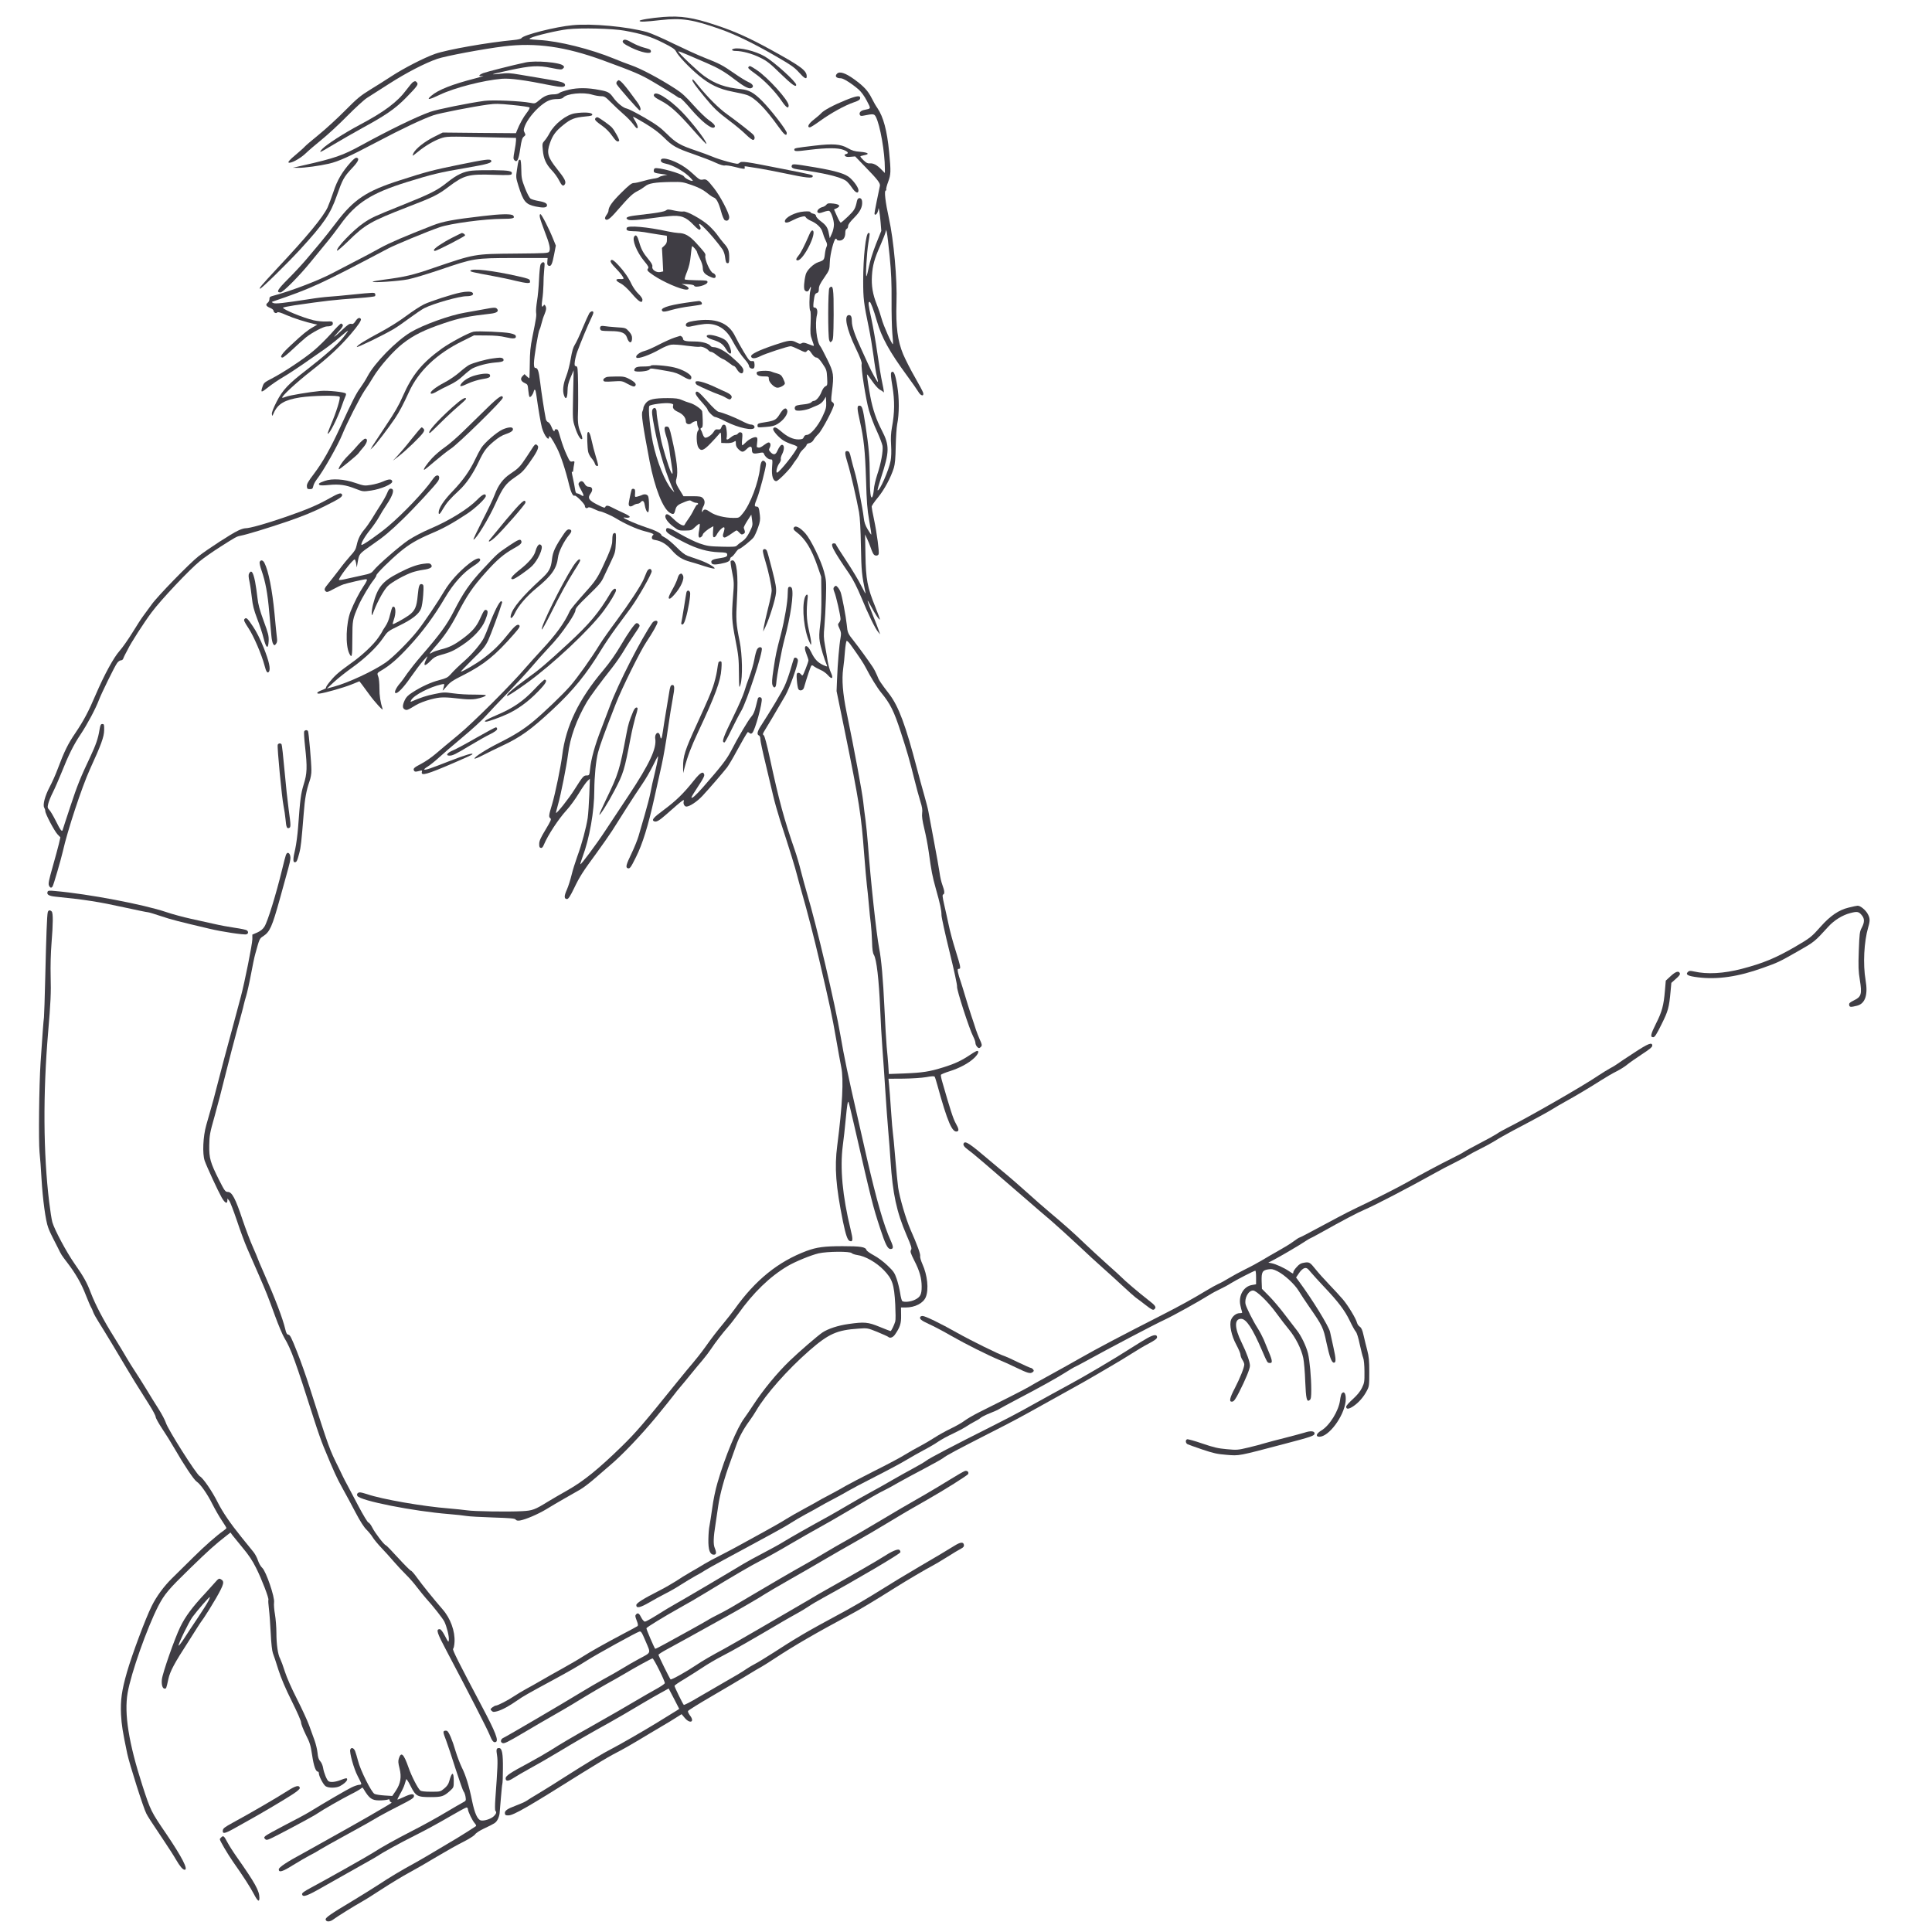 <?xml version="1.0" standalone="no"?>
<!DOCTYPE svg PUBLIC "-//W3C//DTD SVG 20010904//EN"
 "http://www.w3.org/TR/2001/REC-SVG-20010904/DTD/svg10.dtd">
<svg version="1.0" xmlns="http://www.w3.org/2000/svg"
 width="2048pt" height="2048pt" viewBox="0 0 2048 2048"
 preserveAspectRatio="xMidYMid meet">
<g transform="translate(0,2048) scale(0.1,-0.1)"
fill="#3f3d44" stroke="none">
<path d="M7030 20300 c-124 -10 -250 -30 -250 -41 0 -13 55 -11 223 8 224 25
340 7 637 -98 158 -56 349 -149 579 -282 165 -95 202 -121 250 -174 54 -61 80
-76 82 -50 6 66 -51 109 -382 291 -230 126 -381 194 -581 260 -243 81 -369
100 -558 86z"/>
<path d="M6070 20213 c-183 -17 -523 -104 -542 -137 -5 -8 -37 -16 -80 -20
-277 -26 -704 -101 -836 -147 -116 -41 -332 -152 -462 -237 -58 -38 -159 -102
-225 -142 -104 -64 -139 -93 -265 -220 -80 -81 -206 -197 -280 -257 -74 -60
-142 -118 -150 -128 -8 -10 -52 -49 -98 -88 -56 -46 -80 -73 -74 -79 17 -17
123 39 182 96 30 29 107 95 170 146 63 51 185 163 270 250 85 86 180 173 210
192 30 19 136 87 235 150 181 116 379 219 510 264 85 30 490 106 710 133 336
41 647 -3 1045 -148 338 -124 401 -151 525 -224 110 -64 248 -150 266 -164 8
-7 22 -13 30 -13 8 0 61 -55 117 -121 105 -122 207 -204 238 -192 27 10 10 37
-51 79 -33 23 -107 95 -164 159 -80 90 -123 130 -190 173 -170 110 -365 214
-472 251 -46 16 -127 47 -179 69 -248 102 -586 187 -795 198 -107 7 -115 8
-91 21 45 24 287 81 394 93 140 16 477 8 602 -15 182 -33 282 -64 408 -128 98
-49 126 -68 138 -92 22 -46 139 -170 239 -253 118 -99 220 -147 362 -174 59
-11 128 -27 151 -35 86 -30 194 -140 337 -340 58 -82 85 -102 85 -62 0 28
-167 244 -261 339 -88 88 -138 116 -224 125 -166 17 -271 54 -390 139 -68 49
-282 252 -274 261 3 3 50 -15 105 -39 54 -24 142 -62 195 -84 119 -51 192 -93
294 -172 96 -74 149 -103 176 -95 36 12 23 44 -27 65 -25 11 -94 53 -152 94
-128 88 -151 100 -318 166 -71 28 -219 96 -330 150 -111 55 -234 108 -275 120
-209 58 -585 93 -789 73z"/>
<path d="M6607 20053 c-19 -19 2 -38 86 -79 104 -50 207 -71 207 -41 0 20 -8
25 -76 43 -31 8 -84 30 -119 49 -61 35 -85 41 -98 28z"/>
<path d="M7778 19963 c-32 -8 -19 -23 20 -23 69 0 177 -29 260 -71 70 -34 104
-60 216 -170 121 -117 166 -149 166 -118 0 32 -235 244 -335 302 -95 55 -267
98 -327 80z"/>
<path d="M5570 19818 c-132 -28 -411 -99 -448 -113 -52 -21 -55 -38 -4 -30 20
3 -12 -8 -73 -24 -253 -65 -398 -122 -473 -186 -58 -49 -23 -44 91 11 155 74
463 153 657 169 88 7 244 -14 520 -70 108 -22 150 -21 150 3 -1 26 -32 36
-191 62 -96 16 -227 38 -291 49 -99 17 -130 19 -199 10 -45 -5 -83 -8 -85 -6
-2 2 76 21 174 42 228 49 305 54 446 25 99 -20 110 -20 124 -6 15 14 15 18 1
31 -34 34 -293 56 -399 33z"/>
<path d="M7937 19773 c-13 -13 -6 -20 71 -76 92 -65 209 -186 277 -286 49 -72
75 -89 75 -48 0 53 -222 298 -339 375 -65 43 -73 47 -84 35z"/>
<path d="M8873 19699 c-27 -27 -9 -49 42 -49 26 0 118 -59 187 -119 29 -26 61
-70 87 -120 45 -87 47 -81 -26 -96 -38 -7 -58 -28 -49 -51 5 -13 14 -15 39
-10 104 21 114 20 131 -12 46 -89 96 -376 96 -551 l0 -45 -37 37 c-46 48 -86
69 -123 65 -22 -2 -38 6 -65 32 -19 18 -35 37 -35 41 0 4 18 10 41 14 63 11
42 29 -42 36 -59 4 -86 12 -133 39 -76 43 -155 49 -351 26 -201 -24 -215 -26
-215 -41 0 -21 15 -22 164 -3 182 22 297 22 355 0 51 -19 62 -37 30 -45 -18
-5 -20 -9 -11 -20 9 -10 26 -13 60 -9 l47 4 105 -109 c136 -139 164 -177 157
-205 -16 -71 -57 -276 -57 -290 0 -30 30 -8 37 26 l7 31 7 -34 c4 -19 10 -73
14 -121 l7 -87 -57 -142 c-33 -85 -63 -180 -74 -237 -10 -52 -22 -98 -26 -102
-12 -11 3 251 20 353 18 110 18 105 1 105 -28 0 -56 -256 -56 -507 0 -187 6
-239 59 -493 17 -80 39 -217 51 -305 11 -88 27 -185 35 -215 8 -30 13 -56 11
-58 -6 -5 -70 111 -101 183 -15 33 -51 112 -80 175 -64 139 -95 230 -95 281 0
50 -8 69 -31 69 -56 0 -26 -147 71 -349 48 -100 68 -153 64 -168 -10 -35 44
-378 77 -493 17 -58 54 -157 84 -220 29 -63 56 -134 60 -157 8 -53 -16 -187
-57 -307 -16 -50 -33 -120 -35 -156 -3 -36 -11 -71 -17 -79 -17 -22 -25 42
-26 229 -1 191 -10 296 -45 528 -29 188 -36 212 -65 212 -27 0 -26 -28 5 -165
42 -187 55 -310 65 -615 7 -246 13 -319 34 -439 14 -79 24 -146 22 -148 -2 -2
-19 23 -38 55 -26 43 -37 76 -42 123 -11 99 -73 413 -96 487 -11 37 -28 101
-38 142 -14 64 -20 75 -39 78 -31 5 -30 -24 2 -127 28 -87 96 -382 121 -520
10 -57 17 -179 20 -361 5 -266 9 -306 49 -496 3 -16 -16 17 -43 72 -27 56
-100 177 -161 269 -61 92 -111 171 -111 176 0 5 -9 9 -20 9 -47 0 -17 -61 164
-325 39 -58 81 -140 126 -248 75 -182 147 -330 179 -367 l21 -25 -14 40 c-7
22 -36 96 -64 165 -66 166 -72 192 -20 95 47 -89 88 -149 95 -142 2 3 -21 66
-51 140 -81 199 -98 286 -102 547 l-4 215 21 -45 c12 -25 30 -69 40 -99 10
-30 24 -60 30 -67 15 -19 45 -18 53 2 8 22 -19 226 -49 367 -14 64 -25 126
-25 136 0 10 30 54 66 97 67 81 137 211 169 314 12 40 18 102 20 230 2 96 9
200 15 230 23 114 23 277 1 409 -20 125 -38 168 -62 144 -9 -9 -6 -47 11 -149
25 -153 24 -278 -5 -434 -11 -62 -14 -114 -9 -190 4 -62 2 -129 -5 -163 -18
-101 -120 -331 -138 -314 -3 3 13 61 35 129 92 281 93 345 9 507 -58 111 -96
223 -121 356 -16 83 -36 216 -36 235 0 6 24 -24 53 -67 29 -43 66 -84 82 -93
17 -8 33 -19 37 -25 12 -16 9 9 -11 103 -11 48 -33 184 -50 303 -17 119 -46
287 -65 374 -33 151 -36 175 -17 175 10 0 43 -86 76 -203 49 -172 135 -328
316 -574 56 -76 111 -155 123 -175 25 -45 62 -54 52 -12 -4 14 -43 88 -87 164
-44 76 -100 186 -125 244 -59 141 -79 294 -71 546 9 244 -29 665 -80 895 -38
173 -52 295 -34 295 6 0 8 6 5 13 -2 7 7 43 21 80 29 78 30 107 10 316 -22
228 -61 372 -124 465 -16 22 -43 69 -60 104 -41 81 -83 126 -187 202 -91 66
-155 87 -181 59z m558 -1939 c17 -172 21 -282 20 -465 -1 -132 3 -289 8 -349
6 -60 9 -112 6 -114 -9 -9 -102 201 -119 268 -10 36 -32 103 -51 150 -44 110
-59 201 -52 309 7 109 26 177 87 315 27 61 52 125 56 141 l8 30 7 -30 c4 -16
18 -131 30 -255z"/>
<path d="M7340 19629 c0 -15 32 -59 126 -174 101 -123 141 -161 271 -259 57
-42 132 -105 169 -141 39 -38 71 -62 80 -58 17 6 18 33 1 53 -15 19 -166 137
-277 217 -90 64 -206 180 -304 301 -60 74 -66 80 -66 61z"/>
<path d="M6540 19616 c-7 -9 -8 -21 -3 -29 22 -37 233 -277 244 -277 19 0 8
40 -23 83 -134 185 -179 237 -203 237 -1 0 -8 -7 -15 -14z"/>
<path d="M4378 19610 c-9 -6 -39 -41 -68 -80 -97 -131 -234 -234 -500 -375
-162 -86 -350 -207 -394 -254 -17 -17 -25 -31 -19 -31 6 0 70 36 142 80 72 43
206 120 298 171 251 136 353 207 467 323 120 123 133 141 116 161 -14 17 -19
18 -42 5z"/>
<path d="M6030 19529 c-46 -11 -92 -26 -100 -34 -9 -8 -34 -15 -56 -15 -61 0
-103 -16 -155 -60 -47 -39 -48 -40 -97 -30 -106 20 -399 32 -486 21 -165 -22
-505 -91 -577 -117 -150 -54 -431 -191 -729 -354 -197 -108 -279 -137 -620
-214 l-105 -24 58 -1 c62 -1 225 21 324 44 103 24 215 75 503 227 276 146 495
249 607 287 64 22 412 90 572 112 81 11 116 11 264 -4 94 -9 175 -21 180 -26
5 -5 -7 -29 -30 -58 -36 -46 -76 -119 -103 -187 l-11 -28 -388 3 -388 4 -94
-47 c-99 -50 -189 -121 -215 -169 -8 -16 -12 -29 -9 -29 3 0 29 19 58 43 73
60 167 115 235 139 65 23 71 23 495 13 l307 -7 0 -28 c0 -15 -7 -65 -16 -110
-14 -75 -14 -84 0 -99 28 -27 44 5 61 124 13 89 21 113 38 127 19 15 20 19 8
42 -12 22 -12 31 3 71 25 64 95 154 168 214 68 55 107 71 179 71 28 0 51 6 59
15 35 43 212 61 309 31 30 -9 72 -16 94 -16 34 0 45 -7 100 -62 34 -35 94 -91
134 -126 40 -34 87 -83 104 -107 18 -25 36 -45 41 -45 16 0 8 35 -17 75 -13
22 -25 43 -25 47 0 4 57 -27 126 -69 88 -53 148 -98 199 -148 93 -93 131 -115
319 -180 86 -30 191 -70 232 -90 48 -22 85 -33 98 -29 13 3 59 -4 103 -15 98
-25 114 -26 107 -6 -5 12 0 14 22 10 16 -3 74 -12 129 -20 55 -9 183 -34 285
-55 211 -45 285 -53 285 -30 0 17 17 13 -320 80 -403 80 -434 84 -456 64 -17
-15 -25 -14 -121 11 -57 15 -132 39 -168 55 -36 15 -114 44 -174 64 -166 56
-210 81 -306 176 -71 70 -114 101 -241 175 -85 49 -167 91 -184 94 -36 5 -103
59 -145 118 -38 53 -56 63 -144 79 -126 25 -232 25 -326 3z"/>
<path d="M6937 19484 c-18 -18 -1 -36 71 -73 98 -52 177 -123 342 -311 73 -83
135 -148 137 -146 12 12 -94 157 -211 289 -129 148 -306 273 -339 241z"/>
<path d="M8958 19416 c-123 -50 -225 -105 -253 -136 -11 -13 -46 -42 -77 -67
-56 -42 -77 -83 -43 -83 8 0 57 31 109 69 112 81 264 165 356 196 50 17 66 27
68 43 5 34 -38 28 -160 -22z"/>
<path d="M6096 19279 c-91 -13 -218 -112 -270 -210 -16 -30 -40 -66 -54 -81
-23 -26 -25 -32 -18 -99 8 -92 34 -149 95 -214 27 -28 61 -75 75 -103 30 -60
45 -71 62 -48 19 27 3 60 -81 165 -99 124 -112 169 -76 273 29 83 61 128 141
192 80 65 119 80 233 91 65 6 78 10 75 23 -4 20 -88 25 -182 11z"/>
<path d="M6312 19227 c-13 -16 0 -30 84 -90 28 -20 70 -63 93 -97 39 -56 58
-70 74 -53 8 8 -46 108 -77 142 -21 23 -124 97 -149 107 -8 3 -19 -1 -25 -9z"/>
<path d="M3716 18758 c-90 -101 -142 -190 -181 -310 -21 -62 -49 -137 -62
-166 -49 -104 -215 -306 -537 -649 -167 -180 -195 -213 -179 -213 16 0 286
265 426 417 252 275 319 374 387 568 61 173 75 199 157 287 73 77 87 109 52
116 -10 2 -36 -19 -63 -50z"/>
<path d="M7007 18787 c-8 -20 11 -35 54 -43 62 -11 176 -73 234 -126 32 -29
53 -54 48 -55 -17 -6 -82 27 -92 46 -16 30 -283 104 -311 86 -6 -3 -10 -15
-10 -25 0 -21 8 -24 95 -36 l50 -7 -37 -7 c-20 -4 -43 -11 -50 -17 -7 -6 -35
-14 -63 -17 -27 -4 -79 -16 -114 -27 -35 -10 -76 -19 -92 -19 -23 0 -49 -20
-134 -104 -96 -95 -135 -150 -135 -191 0 -9 -10 -29 -21 -44 -12 -16 -18 -34
-15 -40 17 -27 49 -6 132 91 125 143 158 175 213 203 27 13 62 36 79 50 38 32
103 43 272 46 120 2 129 0 224 -33 71 -25 116 -48 157 -80 31 -26 65 -49 76
-52 27 -9 52 -56 77 -148 12 -45 29 -86 38 -91 25 -16 48 -1 48 31 0 42 -97
227 -162 308 -72 91 -81 98 -119 90 -28 -5 -38 1 -106 64 -51 47 -102 83 -158
111 -93 46 -168 61 -178 36z"/>
<path d="M4872 18735 c-285 -58 -350 -75 -632 -166 -357 -114 -489 -202 -677
-450 -56 -74 -132 -170 -170 -215 -37 -45 -102 -121 -143 -170 -41 -49 -127
-142 -192 -207 -116 -116 -134 -147 -85 -147 26 0 197 172 317 319 47 57 122
149 168 205 46 55 114 144 151 196 164 228 326 332 701 449 270 84 349 103
630 151 233 40 281 54 266 79 -12 18 -58 12 -334 -44z"/>
<path d="M5497 18776 c-3 -8 -11 -51 -17 -95 -12 -78 -11 -85 15 -169 53 -170
77 -198 183 -221 74 -15 111 -14 119 5 9 25 -17 41 -86 53 -35 6 -74 17 -86
25 -13 9 -36 52 -60 113 -34 88 -38 108 -39 197 -1 64 -5 101 -12 103 -6 2
-14 -3 -17 -11z"/>
<path d="M8393 18724 c-8 -21 11 -32 67 -40 273 -37 452 -80 510 -122 14 -10
41 -42 60 -70 37 -56 70 -70 70 -29 0 26 -40 86 -88 130 -47 44 -148 75 -371
113 -235 39 -240 39 -248 18z"/>
<path d="M5005 18671 c-91 -9 -160 -42 -265 -125 -106 -85 -173 -119 -490
-246 -286 -115 -311 -126 -395 -183 -111 -75 -301 -274 -281 -294 3 -4 55 41
114 98 182 179 240 212 631 364 276 106 323 129 436 215 165 124 210 136 480
127 151 -5 184 -4 189 8 12 32 -23 39 -188 41 -88 1 -192 -1 -231 -5z"/>
<path d="M9085 18353 c-18 -86 -27 -101 -94 -166 -38 -37 -73 -67 -79 -67 -5
0 -23 31 -40 70 l-31 70 27 12 c47 23 34 42 -33 50 -51 5 -62 4 -75 -12 -8
-10 -27 -22 -42 -25 -37 -9 -65 -42 -50 -57 10 -10 24 -9 62 5 28 10 55 15 61
11 20 -12 49 -96 49 -144 0 -28 -9 -68 -22 -96 l-22 -49 -9 45 c-12 67 -28 91
-85 134 -29 21 -52 47 -52 57 0 11 -10 20 -30 24 -16 4 -30 11 -30 17 0 7 -24
9 -67 6 -94 -7 -203 -63 -203 -104 0 -21 32 -17 81 10 24 13 64 30 88 36 39
10 45 10 54 -5 5 -9 28 -25 51 -35 66 -28 114 -75 126 -123 6 -23 20 -61 32
-85 17 -35 19 -47 10 -68 -7 -13 -15 -49 -18 -79 -7 -60 -11 -65 -69 -84 -53
-17 -123 -86 -134 -131 -18 -70 -23 -151 -11 -166 19 -22 39 -17 51 12 14 38
21 25 9 -17 -12 -42 -13 -206 -1 -213 5 -3 7 -61 4 -129 -5 -110 -3 -130 16
-182 12 -31 20 -59 18 -61 -2 -2 -28 6 -56 18 -43 17 -57 19 -72 10 -15 -10
-26 -8 -56 8 -53 28 -77 26 -231 -26 -171 -58 -255 -99 -250 -122 5 -26 41
-26 95 1 54 28 295 107 325 107 10 0 49 -16 87 -35 60 -30 71 -32 81 -20 19
23 27 19 56 -25 17 -25 34 -40 48 -40 15 0 35 -20 65 -65 42 -62 45 -70 49
-148 4 -77 3 -83 -18 -92 -14 -6 -30 -30 -42 -60 -19 -50 -58 -95 -82 -95 -8
0 -19 -6 -25 -14 -7 -8 -38 -18 -69 -21 -85 -9 -99 -13 -106 -32 -4 -9 -1 -23
7 -30 15 -15 109 -3 162 21 17 7 49 22 73 31 27 12 50 31 65 54 l22 36 3 -60
c2 -53 -2 -71 -39 -150 -48 -102 -127 -195 -166 -195 -15 0 -27 -8 -32 -23 -8
-20 -17 -24 -57 -25 -58 0 -119 28 -186 87 -49 43 -72 51 -82 26 -7 -19 60
-95 111 -126 19 -12 60 -30 91 -40 32 -9 56 -22 54 -28 -10 -44 -191 -271
-215 -271 -16 0 0 67 24 99 12 16 19 36 16 44 -3 9 3 32 14 53 23 46 25 90 4
98 -15 5 -33 -15 -56 -66 -17 -39 -39 -43 -68 -14 -22 23 -23 28 -12 50 15 28
9 56 -12 56 -8 0 -31 -14 -52 -30 -21 -17 -45 -28 -53 -25 -7 3 -16 5 -18 5
-3 0 -2 22 2 50 5 38 3 51 -8 55 -21 8 -79 -20 -112 -54 -17 -17 -33 -31 -37
-31 -5 0 -6 29 -2 65 5 56 4 65 -12 71 -11 5 -22 1 -30 -9 -7 -10 -20 -17 -30
-17 -9 0 -30 -11 -47 -25 -37 -31 -52 -32 -45 -2 3 12 3 47 -1 77 -5 42 -11
56 -25 58 -12 3 -22 -5 -29 -25 -9 -24 -16 -28 -38 -25 -22 3 -31 -2 -45 -26
-19 -31 -63 -62 -88 -62 -9 0 -21 16 -28 38 -6 20 -16 42 -21 48 -5 8 -3 14 7
18 13 5 16 20 14 83 -1 43 -4 85 -6 93 -7 24 -84 77 -130 89 -23 6 -61 20 -85
31 -34 15 -66 20 -150 20 -146 0 -202 -13 -233 -54 -14 -18 -25 -41 -25 -50 0
-10 -5 -26 -10 -37 -14 -26 2 -140 76 -529 55 -285 142 -505 217 -547 36 -20
44 -15 55 30 12 45 25 57 104 88 46 18 53 18 74 4 13 -8 32 -15 44 -15 11 0
20 -4 20 -10 0 -5 -5 -10 -10 -10 -6 0 -21 -24 -35 -52 -13 -29 -40 -74 -59
-100 -19 -26 -36 -53 -38 -59 -8 -23 -57 1 -114 56 -57 56 -80 66 -90 41 -10
-25 25 -75 83 -118 54 -41 59 -43 125 -42 66 1 70 2 108 39 22 21 43 36 46 32
4 -3 1 -34 -5 -68 -14 -67 -5 -93 24 -69 8 7 15 18 15 24 0 12 50 55 88 75
l24 13 -4 -59 c-2 -46 0 -58 12 -58 8 0 21 14 29 30 8 17 28 43 45 58 36 33
45 20 26 -39 -9 -25 -9 -39 -2 -46 13 -13 26 -7 116 56 26 18 26 18 51 -8 21
-23 28 -25 45 -16 20 11 21 18 4 65 -2 6 15 39 38 75 l42 65 8 -57 c8 -53 7
-61 -26 -127 -26 -51 -47 -78 -79 -100 -24 -16 -49 -36 -56 -44 -10 -13 -37
-15 -159 -12 -132 3 -156 7 -235 34 -48 16 -141 62 -207 100 -118 71 -150 79
-150 40 0 -24 46 -54 201 -132 132 -66 239 -96 359 -101 72 -2 86 -6 88 -21 5
-23 -11 -32 -73 -41 -66 -9 -95 -20 -95 -38 0 -31 24 -36 98 -22 75 14 102 28
102 53 0 7 6 16 14 19 8 3 27 23 42 45 14 21 31 39 36 39 18 0 136 95 158 126
12 18 33 65 46 104 21 58 24 82 19 128 -9 80 -14 92 -36 92 -25 0 -24 14 7 91
25 60 94 324 94 360 0 9 -7 22 -15 29 -24 20 -41 -4 -48 -68 -17 -159 -104
-388 -183 -484 -39 -48 -40 -48 -99 -48 -92 0 -194 26 -243 60 -49 34 -67 37
-81 13 -10 -17 -10 -16 -10 2 0 11 6 31 14 45 20 35 18 67 -5 90 -17 17 -33
20 -112 20 l-93 0 -26 43 c-55 88 -61 104 -48 145 19 65 4 197 -50 432 -23
102 -29 115 -49 118 -34 5 -36 -19 -9 -105 14 -43 28 -105 32 -138 4 -33 13
-98 21 -144 19 -115 18 -136 -5 -91 -22 41 -95 284 -106 350 -4 25 -16 89 -26
143 -10 54 -19 116 -19 137 0 41 -20 59 -40 35 -15 -18 -10 -63 20 -215 47
-242 132 -513 207 -665 2 -5 -9 6 -26 25 -70 79 -159 300 -200 495 -31 151
-52 369 -38 392 10 16 168 36 217 28 35 -6 40 -10 35 -26 -8 -24 9 -46 49 -64
56 -25 86 -62 86 -104 0 -26 36 -37 58 -18 9 8 27 18 40 21 19 6 22 4 22 -19
0 -14 5 -35 11 -46 8 -15 7 -24 -3 -36 -20 -24 -16 -144 5 -177 28 -42 54 -33
126 41 36 37 76 81 89 97 24 32 24 30 26 -44 l1 -45 55 -2 c34 -1 63 4 78 13
21 14 22 13 22 -18 0 -24 8 -41 29 -61 37 -34 48 -34 87 4 34 33 54 32 54 -4
0 -44 13 -51 70 -40 44 9 52 8 57 -6 11 -30 46 -61 70 -61 23 0 23 -1 17 -83
-7 -92 10 -147 45 -147 19 0 137 119 170 170 8 14 27 41 42 60 15 19 30 44 33
56 4 12 22 35 41 53 19 17 35 38 35 45 0 7 13 16 30 19 18 4 35 17 44 34 8 15
31 44 51 63 37 35 165 277 165 312 0 9 -8 21 -17 26 -15 9 -15 19 -5 105 23
184 20 206 -49 347 -34 69 -67 132 -74 140 -38 44 -59 235 -35 334 10 44 -1
76 -27 76 -13 0 -14 9 -9 58 10 78 14 90 37 97 14 5 19 15 19 43 0 28 13 56
57 119 56 82 56 82 59 166 3 86 45 247 64 247 6 0 10 -4 10 -10 0 -5 13 -10
29 -10 38 0 61 31 61 81 0 24 5 39 15 43 8 3 15 16 15 30 0 16 20 44 64 88 66
66 91 118 84 176 -4 40 -45 44 -53 5z"/>
<path d="M7055 18247 c-11 -8 -67 -19 -125 -27 -58 -7 -145 -18 -194 -24 -90
-11 -115 -25 -78 -45 19 -10 113 -4 272 19 41 6 116 15 165 19 122 12 176 -8
257 -93 42 -44 61 -57 69 -49 8 8 8 17 -1 33 -50 93 118 -77 237 -241 12 -17
25 -52 28 -77 9 -64 12 -72 30 -72 12 0 15 13 15 59 0 74 -10 100 -58 153 -21
24 -51 63 -67 86 -16 24 -57 69 -91 101 -73 66 -234 155 -269 149 -13 -3 -52
1 -87 8 -79 17 -79 17 -103 1z"/>
<path d="M5112 18189 c-309 -36 -416 -56 -524 -98 -290 -113 -459 -185 -556
-239 -59 -33 -190 -103 -292 -155 -102 -53 -203 -105 -225 -117 -150 -78 -437
-187 -625 -237 -28 -7 -35 -14 -34 -33 1 -13 -8 -32 -19 -40 -25 -20 -17 -36
29 -55 19 -8 34 -21 34 -30 0 -19 29 -32 39 -17 5 8 35 0 97 -28 78 -34 204
-74 298 -95 l30 -6 -43 -25 c-62 -35 -111 -75 -233 -189 -101 -93 -129 -135
-93 -135 9 0 55 38 103 83 48 46 114 105 147 132 63 50 186 115 220 115 44 0
66 12 63 34 -3 19 -8 21 -68 18 -37 -2 -95 4 -135 13 -112 26 -325 114 -325
133 0 4 53 15 118 25 330 48 412 58 692 78 85 6 159 15 164 19 5 5 6 16 3 24
-7 17 -7 17 -267 -9 -74 -8 -173 -17 -220 -20 -47 -3 -139 -14 -205 -25 -281
-43 -366 -53 -388 -42 -17 8 -19 11 -7 15 412 140 509 185 1225 563 74 39 416
181 545 225 113 40 481 89 664 89 116 0 139 7 116 35 -17 20 -130 18 -328 -6z"/>
<path d="M5723 18176 c3 -18 26 -86 51 -150 51 -131 63 -184 48 -212 -9 -18
-29 -19 -354 -22 -446 -4 -431 -2 -878 -154 -213 -74 -301 -94 -524 -123 -59
-8 -111 -17 -115 -21 -13 -14 277 5 375 25 55 11 207 57 337 101 365 124 365
124 787 125 l355 0 -3 -38 c-3 -28 1 -39 14 -44 26 -10 38 16 58 120 l18 94
-28 69 c-42 106 -123 264 -135 264 -8 0 -10 -12 -6 -34z"/>
<path d="M6644 18065 c-10 -26 7 -35 69 -36 34 0 87 -5 117 -10 30 -6 96 -16
145 -24 50 -7 91 -14 93 -14 1 -1 2 -19 2 -41 0 -30 -6 -45 -27 -64 l-26 -24
7 -125 6 -124 -31 -7 c-42 -8 -91 25 -84 57 4 16 -7 37 -40 77 -56 67 -78 107
-100 185 -19 66 -34 83 -51 59 -27 -35 26 -167 105 -262 42 -50 50 -66 41 -77
-16 -19 -8 -29 58 -74 103 -70 290 -151 348 -151 37 0 29 26 -13 44 l-38 16
64 -3 c38 -2 66 -8 69 -15 9 -29 142 7 142 38 0 17 -11 18 -117 19 -64 1 -120
5 -124 9 -4 4 7 41 24 82 21 53 33 103 39 169 5 52 11 97 14 100 7 7 54 -49
54 -64 0 -5 14 -37 30 -69 18 -35 30 -74 30 -97 0 -44 20 -67 81 -94 26 -12
43 -15 50 -8 13 13 1 41 -22 48 -31 10 -92 148 -82 185 5 19 -6 34 -99 136
-69 75 -120 104 -187 104 -20 1 -67 8 -106 16 -223 49 -430 67 -441 39z"/>
<path d="M8581 17998 c-55 -127 -91 -196 -114 -224 -30 -36 -34 -54 -12 -54
62 0 211 299 158 317 -8 3 -21 -13 -32 -39z"/>
<path d="M4793 17960 c-104 -53 -193 -114 -193 -130 0 -6 4 -10 9 -10 22 0
321 154 321 165 0 11 -20 25 -35 25 -2 0 -48 -23 -102 -50z"/>
<path d="M6473 17715 c-4 -11 12 -35 49 -73 56 -58 88 -100 88 -115 0 -4 -16
-7 -36 -5 -54 4 -53 -17 3 -45 32 -17 72 -53 122 -111 75 -88 111 -108 111
-63 0 14 -17 38 -43 63 -24 22 -55 67 -71 99 -34 73 -78 136 -135 198 -56 61
-79 74 -88 52z"/>
<path d="M5729 17673 c-5 -14 -12 -85 -15 -157 -3 -72 -12 -173 -21 -225 -8
-51 -13 -107 -10 -125 5 -34 2 -53 -39 -256 -22 -109 -27 -164 -28 -287 -1
-84 -3 -153 -5 -153 -3 0 -15 10 -28 22 l-23 22 -21 -21 c-27 -27 -18 -55 24
-74 30 -13 32 -18 37 -76 3 -34 9 -65 13 -70 10 -9 35 22 44 55 9 36 20 25 27
-25 23 -166 49 -315 61 -358 24 -83 75 -148 75 -97 1 27 34 -20 84 -118 41
-80 92 -235 130 -394 18 -76 41 -120 57 -110 13 8 109 -89 109 -109 0 -21 18
-31 33 -18 9 7 27 3 62 -14 28 -13 56 -25 63 -25 20 0 130 -48 172 -75 88 -55
221 -115 300 -135 88 -22 110 -33 91 -44 -6 -4 -11 -16 -11 -26 0 -14 9 -21
38 -25 62 -10 118 -44 172 -106 59 -68 111 -101 195 -124 33 -9 102 -30 153
-47 50 -16 98 -28 105 -25 20 7 -79 64 -161 92 -43 15 -97 34 -121 42 -30 11
-67 39 -120 93 -42 42 -95 87 -118 99 -24 12 -43 25 -43 30 0 18 -68 51 -171
84 -89 29 -229 90 -229 100 0 2 13 2 29 -1 16 -2 32 1 36 7 4 7 -22 24 -72 46
-43 20 -94 44 -114 55 -44 24 -65 25 -73 5 -4 -12 -20 -7 -85 26 -91 46 -105
70 -70 118 28 38 19 71 -19 71 -19 0 -32 9 -44 30 -19 33 -39 38 -59 14 -11
-14 -9 -25 20 -76 36 -65 35 -79 -3 -54 -14 9 -32 16 -40 16 -10 0 -17 15 -21
48 -4 26 -13 75 -21 110 -16 73 -16 75 -6 69 4 -3 8 7 9 21 1 15 5 42 9 61 6
32 5 34 -19 29 -24 -5 -28 1 -61 73 -20 42 -47 116 -61 164 -14 48 -27 91 -31
96 -7 12 -34 12 -34 -1 0 -25 -19 -6 -34 35 -10 24 -26 47 -36 50 -10 3 -21
18 -24 33 -16 80 -47 282 -60 390 -15 122 -25 152 -52 152 -10 0 -14 14 -14
49 0 59 46 339 59 355 4 6 14 36 21 66 7 30 21 74 32 98 20 49 22 70 8 92 -9
13 -11 13 -19 0 -18 -28 -23 -1 -12 69 6 38 11 107 12 153 0 46 3 113 7 149 4
37 6 72 4 78 -7 21 -32 11 -43 -16z"/>
<path d="M4986 17611 c-7 -10 26 -18 234 -56 80 -15 189 -37 242 -51 53 -13
111 -24 128 -24 27 0 31 3 28 22 -3 20 -17 25 -128 50 -265 60 -488 86 -504
59z"/>
<path d="M8792 17428 c-16 -16 -17 -514 -2 -554 10 -26 12 -26 28 -10 15 15
17 46 19 279 1 283 -5 325 -45 285z"/>
<path d="M4882 17379 c-86 -17 -319 -92 -387 -125 -38 -18 -123 -74 -189 -123
-69 -52 -182 -123 -270 -170 -170 -91 -248 -140 -254 -159 -4 -13 271 120 388
188 36 21 114 75 174 120 60 44 129 91 155 104 100 50 369 126 447 126 55 0
83 17 62 38 -13 13 -62 14 -126 1z"/>
<path d="M7265 17270 c-190 -28 -277 -59 -242 -89 10 -8 35 -5 98 14 46 13
135 31 197 38 62 8 116 17 119 20 12 13 -8 37 -29 36 -13 -1 -77 -9 -143 -19z"/>
<path d="M5120 17200 c-52 -10 -138 -25 -190 -34 -159 -26 -447 -130 -577
-208 -155 -93 -382 -325 -457 -467 -19 -36 -53 -90 -75 -120 -43 -57 -85 -139
-212 -415 -111 -240 -188 -375 -279 -496 -64 -84 -79 -111 -77 -135 2 -26 6
-30 32 -30 25 0 30 5 36 32 3 17 20 49 36 70 71 90 226 365 273 481 42 107
184 386 233 459 30 43 71 107 92 143 68 114 217 283 317 360 114 88 225 143
438 215 160 54 260 74 492 100 63 7 88 25 68 50 -15 18 -29 18 -150 -5z"/>
<path d="M6246 17158 c-8 -13 -40 -84 -71 -158 -30 -74 -67 -152 -81 -173 -18
-28 -30 -69 -44 -150 -10 -62 -32 -146 -49 -189 -32 -80 -40 -153 -21 -203 18
-48 35 -24 36 51 1 54 8 85 33 144 l32 75 -6 -263 c-5 -262 -5 -264 21 -342
26 -82 60 -138 75 -123 5 5 -3 38 -18 73 -27 65 -31 107 -25 245 1 33 1 148 0
255 -3 181 -4 195 -22 198 -16 3 -18 10 -12 55 4 28 16 74 26 101 33 90 117
293 144 346 14 28 26 58 26 66 0 22 -28 17 -44 -8z"/>
<path d="M3768 17075 c-18 -27 -28 -33 -45 -28 -18 4 -37 -9 -90 -59 -95 -89
-119 -104 -51 -31 39 41 56 67 52 77 -3 9 -12 16 -19 16 -7 0 -54 -47 -104
-105 -51 -57 -135 -140 -188 -184 -104 -87 -322 -232 -447 -296 -70 -36 -80
-44 -92 -80 -24 -71 -18 -72 64 -6 34 27 103 74 154 104 51 30 143 90 203 132
61 43 155 108 210 146 55 37 138 102 185 143 47 41 87 72 89 70 2 -1 -20 -33
-49 -69 -60 -76 -198 -197 -390 -346 -194 -149 -254 -213 -318 -338 -34 -67
-52 -113 -50 -130 4 -26 4 -25 19 9 44 99 115 141 280 167 130 20 401 25 419
7 12 -12 -34 -162 -95 -303 -19 -46 -34 -86 -31 -88 14 -14 101 156 145 282
17 50 36 100 42 112 6 11 9 25 5 31 -10 16 -192 35 -267 28 -116 -11 -332 -47
-368 -62 -19 -8 -36 -12 -39 -10 -12 12 149 161 313 289 182 143 298 251 413
385 78 91 116 148 107 161 -12 20 -35 11 -57 -24z"/>
<path d="M7355 17078 c-62 -10 -85 -22 -85 -43 0 -21 25 -24 78 -10 28 7 81
16 119 20 125 12 224 -44 289 -163 58 -106 96 -163 142 -215 23 -26 42 -56 42
-67 0 -21 37 -37 52 -22 5 5 8 25 6 43 -3 30 -6 34 -29 31 -22 -2 -32 10 -86
100 -34 57 -74 129 -89 161 -71 149 -211 201 -439 165z"/>
<path d="M6373 17024 c-18 -8 -16 -41 3 -48 9 -3 55 -6 102 -6 106 0 152 -19
168 -68 20 -64 54 -68 54 -6 0 25 -9 44 -34 72 -34 37 -35 37 -133 43 -54 4
-109 9 -123 12 -14 3 -31 3 -37 1z"/>
<path d="M5020 16964 c-50 -10 -247 -115 -335 -178 -212 -153 -316 -280 -415
-506 -39 -91 -87 -174 -175 -305 -66 -99 -131 -198 -145 -220 l-23 -40 27 25
c29 26 165 204 233 305 44 65 90 152 147 277 101 223 294 407 566 541 l125 62
130 -1 c90 0 153 -6 206 -19 82 -19 113 -16 107 12 -2 13 -20 22 -63 31 -62
13 -340 25 -385 16z"/>
<path d="M7492 16914 c2 -10 25 -23 59 -34 81 -25 113 -47 145 -101 47 -80 75
-51 35 36 -24 53 -46 71 -116 95 -73 25 -128 27 -123 4z"/>
<path d="M7150 16901 c-31 -10 -105 -43 -165 -74 -61 -32 -129 -62 -152 -67
-55 -14 -103 -53 -86 -71 16 -17 143 28 246 87 43 25 97 47 121 50 24 4 98 -1
165 -11 67 -9 128 -14 137 -11 19 7 74 -15 93 -37 7 -10 21 -17 30 -17 9 0 36
-16 59 -35 24 -19 54 -37 65 -41 12 -3 41 -22 64 -40 23 -19 46 -34 53 -34 6
0 20 -15 31 -34 31 -53 69 -59 69 -11 0 26 -34 64 -137 153 -63 54 -137 92
-178 92 -13 0 -27 5 -31 11 -17 27 -90 49 -169 49 -98 0 -125 7 -125 30 0 14
-22 33 -33 29 -1 0 -27 -8 -57 -18z"/>
<path d="M5220 16680 c-73 -10 -203 -46 -248 -69 -20 -11 -67 -47 -104 -80
-38 -33 -107 -80 -155 -105 -98 -51 -161 -102 -146 -117 7 -7 27 0 60 19 27
16 87 47 134 69 58 27 106 59 149 100 36 33 79 67 95 76 61 31 161 57 243 64
59 4 85 10 89 21 3 8 0 18 -8 23 -16 10 -29 10 -109 -1z"/>
<path d="M6900 16604 c0 -5 -34 -9 -75 -9 -56 0 -78 -4 -91 -17 -9 -9 -13 -21
-9 -28 11 -18 145 -7 159 13 12 16 14 15 206 -19 64 -11 101 -25 149 -54 67
-40 94 -42 89 -6 -4 30 -94 81 -181 101 -81 20 -247 32 -247 19z"/>
<path d="M8023 16534 c-10 -27 17 -44 73 -44 53 0 54 -1 54 -29 0 -33 58 -91
91 -91 30 0 79 28 79 46 0 8 -9 32 -20 54 -16 32 -28 41 -62 51 -24 6 -50 15
-59 19 -29 15 -149 11 -156 -6z"/>
<path d="M5038 16501 c-65 -17 -128 -56 -152 -93 -19 -30 0 -29 76 7 43 20
107 39 149 46 74 11 92 21 82 46 -7 18 -73 16 -155 -6z"/>
<path d="M6430 16483 c-27 -10 -39 -24 -33 -38 4 -12 24 -13 101 -8 95 6 96 6
158 -28 51 -27 66 -31 76 -21 19 19 -1 43 -62 75 -46 24 -63 27 -139 26 -47 0
-93 -3 -101 -6z"/>
<path d="M7372 16424 c2 -9 10 -21 18 -25 41 -23 190 -88 225 -99 22 -7 59
-23 81 -37 35 -20 43 -21 53 -9 18 22 3 43 -47 67 -26 11 -75 34 -109 50 -132
63 -228 86 -221 53z"/>
<path d="M7375 16320 c-8 -14 13 -47 76 -116 27 -30 49 -59 49 -64 0 -18 62
-80 80 -80 10 0 63 -22 117 -50 131 -66 286 -99 300 -64 7 18 -12 34 -42 34
-10 0 -53 17 -95 39 -76 39 -193 85 -241 95 -18 4 -59 42 -120 111 -91 102
-111 117 -124 95z"/>
<path d="M5164 16155 c-71 -69 -183 -178 -249 -243 -66 -65 -155 -142 -198
-172 -43 -29 -106 -83 -139 -119 -58 -64 -96 -121 -81 -121 5 0 55 41 113 91
58 49 134 110 170 133 79 52 550 514 550 539 0 40 -44 12 -166 -108z"/>
<path d="M4794 16162 c-164 -148 -273 -272 -238 -272 4 0 54 48 112 106 59 59
144 138 189 176 46 39 83 74 83 79 0 28 -49 -2 -146 -89z"/>
<path d="M8267 16092 c-38 -62 -56 -72 -152 -87 -79 -12 -85 -15 -85 -37 0
-20 3 -21 85 -14 67 5 95 12 128 32 66 41 113 108 102 144 -12 37 -41 22 -78
-38z"/>
<path d="M4364 15828 c-53 -68 -120 -147 -148 -177 l-51 -54 64 49 c75 58 230
207 256 247 14 22 15 30 5 42 -7 8 -16 15 -21 15 -4 0 -52 -55 -105 -122z"/>
<path d="M5327 15927 c-63 -29 -190 -139 -226 -196 -16 -25 -45 -80 -64 -121
-57 -120 -129 -222 -237 -335 -96 -99 -150 -181 -150 -227 0 -31 14 -19 48 41
36 61 71 102 171 195 72 66 144 172 203 296 57 120 81 152 161 220 50 42 89
66 133 80 59 20 81 40 68 61 -9 15 -56 9 -107 -14z"/>
<path d="M6228 15893 c-7 -13 -2 -164 7 -203 4 -19 20 -50 36 -68 16 -18 32
-44 35 -57 6 -24 34 -36 34 -14 0 6 -11 48 -25 93 -14 44 -33 119 -43 165 -15
75 -32 107 -44 84z"/>
<path d="M3799 15768 c-29 -35 -80 -90 -114 -123 -52 -51 -104 -130 -93 -140
5 -5 192 147 207 169 8 11 32 41 53 65 41 48 51 91 19 91 -10 0 -42 -28 -72
-62z"/>
<path d="M5655 15748 c-8 -13 -42 -63 -74 -113 -68 -103 -85 -120 -172 -178
-75 -50 -127 -118 -165 -221 -14 -39 -73 -162 -130 -273 -57 -112 -100 -203
-95 -203 26 0 163 223 237 389 74 163 106 206 202 271 69 46 94 70 147 145 85
118 111 171 95 190 -17 20 -26 19 -45 -7z"/>
<path d="M4615 15432 c-6 -4 -22 -23 -35 -42 -80 -117 -305 -354 -464 -488
-103 -87 -275 -207 -284 -198 -10 11 34 89 93 161 31 39 73 99 93 135 20 36
54 92 77 125 75 112 92 175 46 175 -14 0 -24 -13 -37 -47 -10 -25 -41 -81 -69
-124 -27 -43 -70 -110 -93 -149 -24 -39 -59 -89 -79 -112 -45 -54 -68 -101
-82 -167 -9 -43 -22 -65 -65 -111 -29 -32 -85 -100 -123 -152 -39 -51 -89
-115 -112 -143 -45 -54 -48 -66 -27 -85 12 -9 27 -5 78 24 35 19 84 43 108 51
40 14 218 55 241 55 17 0 9 -21 -30 -78 -44 -66 -97 -169 -135 -264 -48 -123
-56 -358 -14 -444 28 -58 33 -36 33 153 1 203 1 206 67 358 33 74 119 219 162
271 14 18 26 38 26 46 0 17 148 163 250 248 100 83 183 131 330 194 131 55
225 107 380 209 88 58 200 164 200 189 0 33 -35 19 -90 -38 -97 -99 -299 -224
-500 -309 -78 -33 -175 -84 -230 -120 -92 -62 -323 -262 -371 -323 -21 -27
-37 -34 -119 -51 -52 -11 -128 -28 -168 -37 -40 -10 -75 -15 -78 -11 -12 12
144 217 166 217 4 0 11 -19 15 -42 l7 -43 12 68 c14 77 14 77 156 176 121 83
188 140 318 266 126 122 347 361 376 406 26 42 6 76 -29 51z"/>
<path d="M3442 15382 c-61 -22 -69 -29 -56 -42 7 -7 42 -7 100 -1 109 11 180
1 285 -41 77 -30 78 -30 163 -18 104 15 230 69 224 97 -5 27 -35 27 -97 -1
-31 -14 -89 -30 -128 -36 -69 -11 -75 -10 -164 20 -120 42 -248 50 -327 22z"/>
<path d="M6697 15293 c-5 -9 -22 -86 -31 -141 -7 -40 13 -52 49 -28 13 9 33
16 43 16 11 0 25 7 32 15 21 26 37 17 44 -26 8 -47 22 -79 36 -79 13 0 13 146
0 171 -11 20 -40 25 -68 10 -9 -4 -30 -11 -45 -15 -28 -7 -28 -6 -25 36 2 33
-1 43 -14 46 -9 2 -18 -1 -21 -5z"/>
<path d="M3495 15199 c-129 -73 -242 -121 -474 -201 -203 -70 -373 -118 -421
-118 -14 0 -49 -11 -77 -25 -71 -33 -319 -194 -418 -271 -94 -73 -439 -428
-497 -511 -23 -32 -60 -83 -83 -113 -23 -30 -77 -113 -120 -184 -44 -71 -105
-159 -137 -195 -64 -72 -162 -252 -254 -466 -77 -181 -128 -276 -215 -405 -79
-116 -117 -193 -189 -385 -20 -55 -58 -139 -83 -186 -51 -97 -76 -192 -58
-221 6 -10 11 -26 11 -36 0 -29 97 -213 131 -248 l29 -30 -16 -70 c-9 -38 -39
-147 -66 -243 -40 -141 -48 -179 -39 -198 12 -26 26 -29 38 -10 11 16 89 285
109 372 49 220 201 680 287 870 120 262 150 344 151 415 1 59 -1 65 -19 65
-17 0 -22 -10 -31 -65 -14 -88 -38 -156 -96 -280 -107 -226 -138 -303 -213
-530 -43 -129 -79 -241 -81 -248 -7 -24 -24 -2 -72 95 -26 52 -57 105 -69 117
-19 20 -21 27 -12 65 5 23 27 78 49 121 22 44 62 136 90 205 77 194 131 301
204 410 71 106 161 275 195 366 27 71 165 353 192 390 11 16 29 29 40 29 11 0
22 8 25 18 3 9 12 28 19 42 8 14 21 39 29 55 32 68 173 287 254 395 100 134
402 454 511 542 41 34 137 101 214 150 168 107 173 110 217 119 71 14 284 79
502 153 161 56 271 100 395 163 161 80 191 101 177 124 -11 18 -40 8 -129 -42z"/>
<path d="M5363 14968 c-93 -112 -172 -209 -177 -215 -16 -27 17 -11 61 30 80
73 323 351 323 369 0 50 -44 10 -207 -184z"/>
<path d="M8413 14883 c-5 -12 4 -24 28 -42 94 -70 162 -180 226 -366 l38 -110
2 -200 c1 -132 -3 -238 -13 -312 -11 -85 -12 -128 -4 -176 8 -53 48 -187 75
-249 7 -17 4 -16 -36 1 -60 27 -95 64 -130 138 -46 97 -91 78 -50 -21 11 -28
21 -58 21 -66 0 -8 -14 -50 -31 -92 -31 -77 -31 -77 -48 -56 -11 13 -24 19
-34 15 -13 -5 -15 -18 -10 -79 3 -40 10 -81 15 -91 13 -26 51 -18 60 13 32
110 71 227 79 234 5 6 16 3 26 -7 10 -8 41 -25 68 -37 28 -11 64 -37 82 -58
43 -49 60 -34 31 28 -12 25 -27 79 -34 120 -6 41 -20 117 -29 169 -14 77 -15
111 -6 200 5 58 13 192 16 296 5 181 4 194 -20 285 -31 117 -139 339 -196 404
-60 68 -113 93 -126 59z"/>
<path d="M5982 14828 c-97 -143 -121 -194 -131 -277 -10 -96 -31 -134 -119
-213 -195 -179 -299 -303 -317 -380 -12 -48 18 -33 43 22 35 75 122 177 221
259 168 137 222 213 236 332 6 59 64 175 119 240 30 35 29 53 -1 57 -15 2 -29
-9 -51 -40z"/>
<path d="M6496 14814 c-3 -9 -6 -38 -6 -66 0 -38 -12 -77 -51 -167 -88 -198
-114 -243 -195 -335 -148 -166 -193 -221 -205 -246 -56 -123 -145 -246 -295
-407 -55 -59 -129 -142 -165 -183 -161 -189 -568 -595 -724 -723 -88 -72 -195
-162 -238 -199 -43 -37 -112 -84 -153 -105 -77 -40 -88 -51 -74 -74 7 -11 17
-11 48 -3 36 10 39 9 34 -8 -12 -47 53 -28 343 97 99 42 185 82 190 87 23 24
-72 -4 -241 -70 -207 -81 -250 -95 -266 -90 -6 2 9 16 33 30 24 15 78 57 119
95 41 38 155 136 252 217 98 81 208 182 245 224 38 42 140 151 229 242 88 91
200 212 250 270 49 58 125 143 169 190 110 117 154 172 235 291 43 64 70 113
70 130 0 21 28 54 135 157 117 113 140 140 166 199 17 37 52 111 77 163 43 90
46 101 50 198 4 86 2 102 -11 102 -8 0 -18 -7 -21 -16z"/>
<path d="M5394 14694 c-123 -83 -119 -80 -272 -244 -141 -151 -211 -252 -312
-451 -73 -143 -147 -244 -344 -471 -54 -62 -120 -146 -148 -185 -27 -40 -61
-88 -77 -105 -40 -46 -64 -95 -50 -104 20 -12 84 53 164 169 44 63 103 142
132 174 50 56 51 57 33 18 -39 -77 -20 -86 43 -21 32 34 55 48 102 61 107 29
146 47 235 106 119 79 209 177 243 262 30 76 33 102 13 110 -19 8 -27 -3 -69
-95 -38 -84 -86 -138 -189 -213 -82 -61 -137 -88 -223 -109 -38 -10 -80 -24
-92 -32 -41 -26 -36 -15 24 54 101 114 167 211 243 357 103 198 160 281 294
432 122 137 193 198 301 259 72 39 90 57 81 79 -9 25 -29 18 -132 -51z"/>
<path d="M5696 14688 c-7 -13 -16 -34 -19 -48 -13 -53 -68 -120 -161 -194 -91
-72 -116 -106 -80 -106 21 0 158 95 206 142 61 61 118 188 97 215 -16 19 -26
16 -43 -9z"/>
<path d="M8087 14646 c-3 -8 8 -56 24 -107 34 -109 69 -272 69 -321 0 -19 -17
-104 -39 -189 -21 -85 -41 -174 -45 -199 l-6 -45 26 54 c42 90 105 292 110
356 5 50 -2 92 -41 245 -26 102 -51 193 -56 202 -12 22 -35 23 -42 4z"/>
<path d="M4968 14502 c-106 -85 -199 -189 -257 -286 -73 -123 -218 -339 -288
-426 -86 -108 -257 -279 -333 -332 -127 -89 -398 -216 -551 -257 l-74 -20 75
69 c41 38 127 106 190 151 139 99 265 219 331 316 48 70 50 72 171 131 136 66
208 122 231 180 9 21 19 86 23 145 6 95 5 107 -10 113 -29 11 -38 -11 -48
-117 -11 -123 -29 -164 -95 -212 -49 -35 -165 -99 -170 -93 -2 1 3 22 11 45
28 76 20 157 -12 137 -6 -3 -17 -40 -27 -81 -11 -49 -28 -93 -51 -126 -19 -28
-34 -53 -34 -56 0 -2 -17 -30 -39 -61 -52 -77 -176 -193 -292 -274 -53 -37
-121 -89 -150 -116 -56 -51 -122 -136 -113 -144 2 -3 -18 -14 -47 -25 -52 -19
-63 -40 -19 -35 56 7 251 62 333 95 l87 35 28 -36 c15 -21 49 -66 75 -102 55
-77 152 -183 143 -157 -23 70 -35 145 -34 222 0 50 -5 103 -11 118 -16 41 -15
43 32 70 92 54 174 125 295 257 141 152 265 319 380 515 90 152 193 266 301
335 43 27 71 52 71 63 0 34 -47 18 -122 -41z"/>
<path d="M6072 14473 c-122 -192 -340 -634 -329 -666 2 -7 41 62 87 153 107
215 189 363 261 476 33 50 59 96 59 102 0 32 -33 4 -78 -65z"/>
<path d="M2753 14523 c-4 -9 5 -51 20 -92 41 -118 64 -240 81 -441 9 -102 19
-215 23 -252 3 -37 12 -76 19 -85 13 -17 15 -17 30 2 11 14 14 32 10 60 -3 22
-15 139 -26 260 -24 253 -64 454 -107 538 -15 30 -40 36 -50 10z"/>
<path d="M7745 14531 c-3 -6 4 -58 16 -117 20 -99 21 -117 10 -249 -17 -218
-14 -267 25 -467 32 -163 36 -202 37 -352 2 -161 2 -167 16 -125 25 75 20 320
-8 459 -39 192 -41 232 -29 448 15 259 -2 412 -47 412 -7 0 -16 -4 -20 -9z"/>
<path d="M4485 14503 c-68 -9 -146 -38 -258 -96 -174 -89 -225 -152 -273 -336
-8 -31 -14 -71 -14 -91 1 -33 2 -31 25 28 40 103 105 219 145 259 40 41 184
121 263 147 27 9 78 21 114 26 75 10 104 29 83 54 -12 16 -25 17 -85 9z"/>
<path d="M6855 14416 c-8 -20 -22 -52 -30 -72 -27 -66 -153 -258 -288 -441
-74 -99 -154 -213 -178 -252 -92 -150 -237 -354 -314 -442 -82 -94 -282 -285
-393 -377 -104 -86 -204 -148 -354 -223 -142 -71 -268 -151 -268 -170 0 -6 39
10 88 35 48 25 140 70 204 100 195 91 304 169 532 381 222 206 361 377 518
635 35 58 106 163 158 234 52 71 122 165 155 210 79 108 226 366 223 391 -5
36 -37 30 -53 -9z"/>
<path d="M2640 14400 c-7 -14 -6 -38 5 -87 8 -37 19 -114 25 -171 9 -81 21
-127 56 -220 25 -64 56 -157 68 -207 28 -110 49 -122 54 -29 2 53 -4 80 -53
212 -43 118 -58 173 -66 245 -5 50 -17 128 -25 172 -21 103 -40 129 -64 85z"/>
<path d="M7204 14392 c-7 -4 -17 -25 -23 -47 -6 -22 -31 -76 -56 -119 -32 -57
-42 -83 -34 -90 8 -8 24 3 55 38 70 77 113 171 93 207 -11 21 -18 23 -35 11z"/>
<path d="M8841 14256 c-9 -11 -8 -23 4 -53 18 -41 65 -249 65 -285 0 -12 -7
-29 -16 -39 -14 -16 -14 -21 5 -62 18 -39 19 -53 11 -99 -13 -68 -31 -277 -37
-438 l-5 -126 87 -424 c155 -761 174 -885 205 -1299 11 -141 24 -290 29 -331
5 -41 15 -133 21 -205 6 -71 15 -164 21 -205 5 -41 11 -127 13 -191 2 -82 8
-122 19 -140 29 -45 54 -264 67 -569 5 -129 16 -320 24 -425 8 -104 22 -307
31 -450 9 -143 23 -334 31 -425 8 -91 19 -232 24 -315 23 -351 64 -541 170
-788 51 -118 58 -141 47 -157 -10 -17 -5 -33 35 -113 56 -108 78 -187 78 -277
0 -82 -14 -109 -70 -137 -43 -22 -114 -30 -136 -15 -5 4 -16 42 -22 86 -7 43
-23 110 -37 150 -21 62 -33 80 -97 141 -44 42 -102 85 -145 108 -39 21 -75 46
-78 56 -10 33 -60 41 -254 41 -195 0 -273 -11 -380 -50 -301 -113 -542 -307
-762 -615 -26 -36 -79 -104 -119 -152 -76 -92 -121 -150 -192 -250 -41 -58
-104 -138 -193 -242 -22 -26 -72 -87 -112 -137 -349 -433 -433 -531 -585 -679
-245 -239 -403 -366 -568 -460 -80 -45 -174 -100 -210 -122 -141 -87 -164 -96
-274 -102 -145 -8 -510 -3 -586 9 -36 5 -122 14 -192 20 -272 21 -710 97 -866
151 -30 10 -65 19 -77 19 -24 0 -38 -20 -26 -38 31 -51 595 -162 971 -192 74
-6 158 -15 185 -20 28 -5 153 -12 280 -16 188 -6 232 -10 241 -22 8 -11 21
-13 45 -10 60 10 191 66 279 119 47 29 132 79 190 112 58 33 134 77 170 97 36
21 105 74 154 117 49 43 121 105 160 138 128 107 328 317 492 515 88 107 173
213 189 235 16 22 45 58 65 81 19 22 69 82 110 133 41 51 99 120 128 154 29
34 69 87 89 117 44 67 122 168 181 235 25 28 71 88 104 133 163 230 339 400
527 511 79 47 250 117 329 135 93 21 334 23 351 2 6 -7 33 -16 59 -20 84 -11
201 -78 280 -159 92 -96 110 -149 122 -365 4 -84 5 -165 0 -180 -11 -38 -42
-102 -50 -102 -3 0 -55 20 -116 45 -124 51 -161 54 -330 30 -108 -15 -216 -50
-276 -90 -48 -32 -251 -207 -346 -299 -135 -130 -283 -310 -388 -471 -32 -49
-74 -110 -92 -135 -78 -102 -206 -409 -287 -690 -21 -70 -45 -187 -55 -266
-11 -78 -24 -162 -29 -187 -6 -24 -11 -89 -12 -144 -2 -114 16 -163 58 -163
27 0 30 21 9 72 -16 38 -14 112 9 253 8 50 21 138 29 196 17 118 66 298 128
464 22 61 51 141 64 179 28 80 76 169 137 252 24 32 56 82 72 109 102 175 334
437 564 638 205 179 293 218 521 233 95 7 96 7 200 -35 58 -24 109 -47 115
-52 18 -18 50 -8 72 24 54 78 67 118 65 205 l-1 82 47 0 c102 0 190 46 216
111 33 81 17 232 -36 349 -16 36 -27 74 -24 85 5 20 -30 117 -104 284 -47 109
-113 333 -129 441 -6 41 -20 183 -31 315 -11 132 -22 251 -25 265 -3 14 -12
122 -20 240 -8 118 -17 242 -21 275 l-6 60 159 1 c87 1 195 8 241 16 59 11 85
12 90 4 4 -6 17 -47 29 -91 107 -389 158 -507 211 -488 19 7 15 29 -17 86 -26
45 -59 147 -142 437 -11 36 -17 70 -15 76 2 6 43 23 91 38 106 33 205 86 262
141 42 40 56 75 31 75 -7 0 -40 -18 -73 -41 -93 -62 -160 -94 -285 -133 -147
-46 -218 -57 -416 -65 l-162 -6 -6 95 c-4 52 -11 140 -17 195 -5 55 -16 242
-24 415 -14 299 -32 508 -56 630 -29 151 -90 713 -119 1105 -6 83 -18 195 -25
250 -8 55 -19 145 -25 200 -10 94 -94 550 -176 945 -41 201 -52 346 -36 463 7
45 15 129 19 186 5 58 13 106 18 107 6 2 24 -16 40 -38 96 -134 139 -199 165
-250 46 -91 119 -209 159 -258 99 -120 138 -199 211 -425 64 -196 93 -296 141
-490 22 -88 51 -196 65 -240 19 -59 24 -92 19 -125 -4 -32 2 -78 23 -165 16
-66 37 -174 46 -240 30 -216 38 -258 76 -395 47 -166 60 -229 60 -281 0 -22
38 -196 85 -387 50 -202 83 -357 80 -370 -7 -27 132 -456 171 -529 13 -25 24
-56 24 -69 0 -22 23 -54 39 -54 5 0 14 7 21 15 11 13 9 26 -13 73 -14 31 -33
80 -42 107 -8 28 -32 97 -51 155 -19 58 -48 150 -64 205 -16 55 -38 125 -48
155 -11 30 -23 72 -27 93 -6 31 -4 37 10 37 23 0 19 19 -38 203 -26 81 -58
200 -71 265 -14 64 -35 162 -48 216 -17 76 -20 100 -10 104 18 6 15 39 -8 100
-11 29 -25 88 -30 130 -6 42 -33 196 -61 342 -27 146 -54 285 -58 310 -4 25
-25 104 -45 175 -21 72 -54 195 -75 275 -121 463 -195 662 -295 793 -93 121
-111 148 -129 198 -10 25 -31 66 -47 90 -53 79 -144 204 -196 270 -67 84 -70
91 -78 177 -9 87 -50 305 -66 347 -12 31 -38 65 -50 65 -4 0 -13 -6 -19 -14z"/>
<path d="M8357 14253 c-4 -3 -7 -34 -7 -69 0 -81 -33 -275 -71 -423 -49 -186
-56 -218 -79 -371 -17 -112 -19 -151 -11 -173 14 -37 35 -30 39 14 7 90 57
357 87 469 66 246 101 486 79 544 -6 16 -26 21 -37 9z"/>
<path d="M6472 14194 c-124 -209 -221 -325 -446 -533 -240 -221 -304 -276
-449 -380 -141 -103 -219 -171 -200 -178 7 -2 98 57 203 133 282 203 674 572
821 771 64 86 129 195 129 215 0 33 -30 18 -58 -28z"/>
<path d="M7276 14198 c-3 -13 -14 -84 -26 -158 -12 -74 -24 -145 -27 -157 -4
-17 -1 -23 11 -23 10 0 22 21 34 63 26 83 55 253 47 277 -9 27 -34 25 -39 -2z"/>
<path d="M8529 14138 c-30 -109 -5 -341 50 -460 18 -40 19 -41 20 -15 1 16
-11 79 -25 140 -25 108 -28 200 -12 346 5 43 -20 34 -33 -11z"/>
<path d="M5260 14030 c-22 -44 -56 -123 -74 -174 -19 -51 -44 -113 -56 -137
-32 -62 -118 -165 -197 -236 -79 -70 -116 -106 -160 -155 -27 -30 -46 -39
-115 -57 -90 -23 -192 -70 -288 -132 -45 -29 -66 -50 -80 -82 -25 -54 -25 -84
0 -97 22 -12 29 -9 120 46 33 20 96 44 155 60 106 27 135 28 344 4 52 -5 103
-5 135 1 59 11 106 28 106 39 0 5 -55 7 -122 7 -68 -1 -168 5 -222 13 -94 13
-105 13 -200 -7 -85 -17 -146 -37 -245 -80 -11 -5 -11 -2 -2 16 28 52 197 139
320 166 32 7 33 6 27 -18 -3 -14 -9 -33 -13 -44 -4 -10 13 7 38 37 39 48 62
64 183 125 218 111 333 204 534 433 62 71 70 86 52 97 -18 11 -50 -16 -123
-108 -87 -108 -152 -171 -262 -253 -71 -53 -211 -134 -230 -134 -4 0 51 57
122 128 111 108 136 138 167 202 27 57 129 333 149 404 1 5 -3 10 -10 13 -7 3
-29 -29 -53 -77z"/>
<path d="M2591 13917 c-9 -11 0 -31 43 -96 55 -83 139 -278 170 -395 17 -68
32 -88 47 -66 19 29 2 108 -55 252 -38 94 -78 174 -115 228 -59 89 -71 99 -90
77z"/>
<path d="M6915 13878 c-117 -167 -364 -651 -446 -873 -18 -49 -61 -163 -96
-253 -68 -175 -107 -317 -118 -424 -7 -66 -8 -68 -35 -68 -34 0 -41 -9 -130
-149 -60 -96 -188 -257 -196 -248 -2 1 8 41 21 87 31 108 90 407 106 530 22
183 90 371 201 561 33 55 137 197 269 364 39 50 95 131 124 180 29 50 79 126
109 170 31 44 56 84 56 90 0 17 -21 34 -36 28 -18 -7 -89 -107 -157 -224 -60
-102 -123 -192 -192 -274 -259 -306 -397 -592 -435 -900 -15 -122 -75 -411
-106 -515 -37 -122 -39 -139 -21 -153 14 -11 8 -25 -50 -122 -51 -84 -67 -119
-67 -150 -1 -30 3 -40 17 -43 12 -3 22 7 33 35 43 102 154 271 240 365 35 38
93 117 130 178 36 60 78 119 92 132 l25 23 -6 -170 c-4 -93 -11 -204 -17 -245
-15 -101 -63 -281 -111 -410 -21 -58 -48 -145 -60 -195 -12 -49 -34 -120 -50
-156 -31 -69 -30 -99 2 -99 14 0 33 28 74 113 62 129 93 176 242 379 59 81
133 187 164 235 31 48 100 158 154 243 54 85 127 196 162 247 35 50 88 142
119 205 49 99 54 108 48 68 -3 -25 -19 -97 -34 -160 -16 -63 -36 -153 -44
-199 -9 -47 -37 -155 -62 -240 -25 -86 -55 -187 -65 -224 -11 -38 -44 -120
-74 -183 -57 -118 -65 -148 -42 -157 23 -9 33 4 90 120 67 133 129 332 192
618 24 110 60 270 79 355 19 85 48 254 65 375 17 121 41 270 53 332 22 116 20
147 -9 141 -14 -2 -21 -21 -30 -83 -7 -44 -22 -136 -34 -205 -12 -69 -26 -160
-32 -202 -11 -83 -21 -97 -30 -48 -12 58 -60 28 -51 -31 17 -101 -61 -268
-282 -601 -92 -139 -202 -306 -245 -370 -97 -148 -263 -371 -267 -359 -1 4 9
39 23 76 74 197 125 484 125 709 1 145 17 314 40 401 19 73 67 206 188 515 63
162 260 560 324 655 67 100 118 190 118 210 0 23 -37 18 -55 -7z"/>
<path d="M8026 13598 c-8 -13 -22 -62 -30 -110 -9 -48 -32 -127 -50 -175 -19
-48 -44 -122 -56 -163 -12 -41 -62 -156 -111 -255 -115 -235 -133 -285 -99
-285 5 0 38 60 73 133 35 72 82 163 104 200 58 95 236 639 218 666 -10 18 -34
12 -49 -11z"/>
<path d="M8415 13498 c-3 -7 -19 -60 -36 -118 -17 -58 -45 -137 -64 -176 -28
-62 -143 -254 -251 -421 -37 -57 -43 -90 -19 -99 9 -4 15 -19 15 -40 0 -18 25
-135 55 -258 30 -123 66 -275 80 -337 14 -63 48 -181 74 -264 105 -322 161
-504 181 -585 12 -47 37 -137 55 -200 43 -146 132 -489 178 -690 117 -500 139
-607 177 -825 23 -132 49 -276 58 -320 26 -124 12 -403 -43 -830 -30 -231 -15
-429 61 -805 29 -140 48 -196 71 -205 35 -13 37 13 10 122 -86 353 -114 649
-83 888 9 66 23 192 31 280 15 156 21 192 30 184 2 -3 29 -112 59 -244 186
-812 198 -859 277 -1100 55 -168 79 -215 109 -215 32 0 33 21 1 91 -73 161
-148 423 -252 874 -27 121 -76 335 -108 475 -86 375 -136 612 -171 820 -58
340 -253 1167 -355 1509 -19 65 -48 172 -65 238 -16 66 -45 165 -64 219 -114
328 -167 523 -266 981 -31 145 -55 232 -64 239 -14 9 -11 17 15 59 28 44 101
168 214 362 46 80 138 338 133 375 -3 25 -35 37 -43 16z"/>
<path d="M7616 13458 c-3 -7 -10 -49 -16 -93 -7 -44 -26 -118 -42 -165 -30
-84 -47 -124 -168 -390 -132 -287 -150 -346 -149 -465 l1 -60 14 55 c33 125
71 224 144 380 182 387 239 541 247 668 5 72 4 82 -11 82 -9 0 -18 -6 -20 -12z"/>
<path d="M5666 13174 c-121 -128 -226 -200 -400 -274 -114 -49 -149 -70 -113
-70 21 0 145 44 221 79 111 50 224 132 324 235 87 88 108 124 77 132 -5 2 -55
-44 -109 -102z"/>
<path d="M8034 13077 c-2 -7 -12 -46 -22 -87 -13 -52 -27 -84 -46 -105 -30
-32 -141 -218 -219 -370 -45 -86 -102 -160 -294 -379 -78 -89 -123 -128 -123
-108 0 6 32 58 71 117 51 76 69 111 64 125 -12 39 -42 21 -113 -68 -107 -134
-185 -210 -314 -306 -114 -84 -135 -110 -102 -123 23 -8 52 8 120 68 192 169
201 175 191 140 -6 -23 10 -51 29 -51 34 0 113 52 169 112 71 76 216 244 263
304 17 24 62 98 98 166 57 105 108 193 120 207 2 2 10 -2 19 -9 12 -10 18 -10
29 0 29 23 113 331 100 365 -7 18 -33 20 -40 2z"/>
<path d="M6714 12943 c-43 -102 -54 -138 -73 -239 -73 -389 -85 -427 -216
-698 -42 -87 -74 -160 -72 -163 8 -8 95 131 162 259 94 180 104 213 170 558
14 74 37 171 50 216 29 94 30 104 10 104 -8 0 -22 -17 -31 -37z"/>
<path d="M5049 12659 c-107 -62 -219 -122 -249 -134 -60 -25 -80 -55 -36 -55
35 0 62 13 218 107 76 46 172 100 213 120 51 26 75 43 75 55 0 10 -6 18 -13
18 -8 0 -101 -50 -208 -111z"/>
<path d="M3224 12725 c-3 -8 1 -80 10 -160 24 -218 22 -285 -15 -401 -30 -99
-37 -151 -59 -454 -6 -80 -20 -182 -30 -228 -24 -101 -26 -142 -6 -142 20 0
26 11 48 94 18 68 23 119 48 428 11 151 28 241 60 333 13 36 22 84 21 120 0
78 -28 403 -36 415 -9 15 -35 12 -41 -5z"/>
<path d="M2944 12585 c-8 -20 44 -564 62 -650 8 -38 17 -102 21 -142 7 -81 14
-99 37 -90 20 8 20 23 -4 197 -11 80 -31 265 -44 412 -13 146 -27 271 -31 277
-9 16 -35 13 -41 -4z"/>
<path d="M3031 11418 c-5 -13 -23 -81 -40 -153 -64 -263 -154 -556 -188 -608
-17 -27 -41 -46 -76 -62 l-52 -22 0 -49 c-1 -54 -80 -451 -122 -609 -14 -55
-52 -194 -83 -310 -55 -199 -140 -521 -182 -685 -10 -41 -31 -120 -47 -175
-16 -55 -40 -140 -54 -190 -35 -121 -43 -306 -17 -380 23 -65 140 -318 180
-389 33 -58 60 -73 60 -33 l1 22 19 -23 c10 -12 46 -107 81 -210 34 -103 83
-236 110 -297 26 -60 79 -182 118 -270 86 -198 98 -228 177 -445 35 -96 79
-200 97 -230 74 -123 117 -243 317 -870 34 -107 79 -235 100 -285 114 -276
139 -330 200 -440 37 -66 100 -183 140 -260 48 -91 88 -154 115 -180 22 -22
52 -58 65 -80 13 -22 56 -74 95 -115 39 -41 98 -106 130 -144 33 -39 90 -99
126 -135 37 -36 90 -97 119 -136 29 -38 72 -90 94 -116 81 -89 177 -212 196
-248 25 -51 52 -156 48 -195 -3 -29 -5 -27 -41 42 -26 49 -44 72 -56 72 -42 0
-31 -35 80 -244 225 -425 421 -808 446 -869 29 -73 45 -92 68 -83 34 13 -2
105 -148 380 -245 463 -315 601 -304 608 6 4 13 35 15 71 7 115 -43 253 -127
348 -92 106 -217 260 -268 332 -30 42 -60 77 -67 77 -6 0 -67 61 -135 135 -67
74 -126 135 -131 135 -15 0 -116 131 -144 188 -14 28 -33 52 -40 52 -8 0 -55
78 -105 172 -51 95 -98 185 -106 201 -37 69 -45 84 -61 117 -9 19 -28 58 -41
85 -104 210 -99 196 -313 865 -34 107 -93 275 -132 372 -57 145 -73 177 -90
180 -17 2 -24 15 -34 58 -27 114 -105 320 -225 591 -38 86 -69 160 -69 163 0
3 -22 54 -48 114 -27 59 -77 192 -112 295 -74 222 -111 292 -154 292 -28 1
-34 9 -93 125 -94 187 -107 232 -105 370 2 105 6 129 56 305 29 104 82 305
116 445 35 140 91 356 125 480 34 124 66 241 69 260 4 19 16 62 26 95 10 33
33 134 50 225 17 91 37 188 45 215 46 166 45 165 85 191 71 47 94 99 176 394
94 338 108 388 112 423 6 57 -29 91 -47 45z"/>
<path d="M504 11026 c-11 -29 15 -44 84 -51 312 -31 458 -54 735 -115 124 -27
234 -50 244 -50 10 0 72 -19 138 -41 109 -37 188 -57 515 -134 132 -32 368
-67 392 -59 21 6 24 27 5 42 -7 6 -64 18 -127 27 -63 9 -160 27 -215 40 -55
12 -167 37 -249 55 -82 18 -201 50 -265 72 -236 80 -823 192 -1178 223 -62 6
-74 5 -79 -9z"/>
<path d="M19596 10859 c-104 -25 -194 -87 -294 -199 -98 -111 -113 -123 -271
-215 -208 -121 -342 -176 -567 -235 -192 -50 -367 -60 -507 -28 -41 9 -51 8
-65 -5 -28 -29 1 -44 107 -57 205 -26 427 6 688 100 160 57 173 63 366 173
183 104 181 103 328 264 62 68 150 123 233 144 76 20 91 16 125 -27 27 -35 26
-71 -3 -127 -23 -43 -25 -60 -32 -246 -6 -166 -4 -217 11 -308 24 -150 16
-179 -60 -216 -46 -23 -56 -31 -53 -50 3 -24 16 -25 83 -8 87 22 118 114 91
271 -29 169 -17 408 28 561 21 70 20 97 -7 144 -23 41 -79 86 -106 84 -9 0
-52 -9 -95 -20z"/>
<path d="M506 10808 c-8 -37 -16 -245 -26 -678 -5 -223 -12 -418 -14 -435 -5
-30 -17 -197 -36 -480 -16 -242 -22 -831 -11 -947 6 -56 16 -184 21 -283 13
-220 44 -449 71 -518 10 -29 32 -77 48 -107 16 -30 41 -80 56 -110 37 -75 33
-69 100 -157 88 -115 149 -222 195 -342 23 -58 47 -115 54 -126 7 -11 18 -35
24 -54 7 -19 33 -66 58 -105 48 -75 229 -375 301 -498 43 -74 106 -175 232
-374 39 -61 71 -121 71 -133 0 -12 31 -68 68 -124 38 -56 97 -151 132 -212 99
-172 206 -332 234 -350 41 -27 114 -131 168 -240 28 -55 72 -132 99 -172 27
-40 49 -76 49 -80 0 -4 -13 -17 -29 -28 -76 -53 -199 -161 -323 -284 -75 -75
-176 -174 -224 -221 -85 -83 -166 -193 -216 -295 -65 -130 -209 -516 -262
-700 -56 -195 -70 -298 -63 -450 6 -112 17 -180 66 -415 23 -108 171 -575 202
-634 20 -38 37 -65 195 -301 44 -66 98 -149 118 -185 44 -75 73 -110 94 -110
40 0 -29 134 -192 375 -167 245 -169 249 -257 520 -145 450 -194 759 -156 980
37 212 206 688 324 919 67 129 110 179 338 401 200 194 261 249 374 337 l54
43 21 -29 c12 -16 61 -76 109 -134 63 -75 103 -135 141 -211 59 -117 140 -327
131 -341 -3 -5 0 -48 6 -97 6 -48 14 -164 19 -258 5 -108 14 -185 23 -210 9
-22 35 -101 58 -175 30 -93 74 -197 143 -335 57 -115 99 -210 98 -225 -1 -13
21 -69 48 -125 45 -88 53 -114 69 -222 17 -114 38 -173 61 -173 6 0 10 -8 10
-17 0 -31 47 -120 71 -137 30 -21 110 -21 152 0 41 21 77 54 77 71 0 18 -10
17 -72 -7 -55 -21 -104 -25 -125 -12 -18 11 -50 90 -58 142 -4 25 -17 56 -30
70 -17 18 -25 43 -29 90 -4 36 -18 94 -31 130 -13 36 -39 108 -58 160 -19 52
-77 178 -129 280 -58 114 -107 225 -128 290 -18 58 -41 119 -50 137 -24 42
-40 150 -40 276 0 57 -7 144 -15 193 -9 49 -13 106 -10 127 10 54 -85 331
-125 367 -16 14 -35 48 -45 77 -9 29 -31 70 -48 91 -18 22 -75 93 -128 158
-118 146 -199 265 -250 366 -61 122 -156 260 -191 279 -36 19 -340 498 -361
570 -8 25 -42 90 -77 145 -35 54 -94 150 -132 213 -38 62 -91 146 -117 185
-26 39 -66 103 -88 141 -22 39 -82 138 -133 220 -113 180 -198 343 -246 467
-43 114 -76 173 -174 313 -85 121 -212 359 -235 439 -8 28 -23 125 -34 216
-62 515 -66 1145 -11 1795 27 317 32 422 27 593 -3 115 1 251 9 352 17 209 18
322 2 338 -19 19 -37 14 -42 -10z"/>
<path d="M17710 10133 l-52 -48 -9 -105 c-13 -157 -31 -225 -94 -349 -58 -116
-64 -146 -30 -146 16 0 35 30 87 135 71 142 81 178 97 353 l8 88 48 43 c35 30
47 47 42 59 -11 29 -44 19 -97 -30z"/>
<path d="M17320 9319 c-85 -55 -166 -109 -180 -120 -14 -10 -47 -31 -75 -45
-27 -15 -81 -48 -120 -74 -164 -112 -751 -448 -975 -560 -36 -18 -84 -45 -106
-61 -23 -15 -104 -60 -180 -99 -76 -40 -150 -80 -164 -90 -14 -10 -74 -42
-135 -72 -117 -58 -317 -164 -480 -257 -100 -56 -345 -180 -525 -265 -52 -25
-140 -69 -195 -99 -305 -164 -406 -217 -413 -217 -4 0 -31 -18 -61 -40 -29
-22 -99 -65 -155 -96 -55 -31 -135 -77 -176 -102 -41 -25 -122 -69 -180 -97
-58 -29 -136 -71 -175 -95 -38 -24 -88 -51 -110 -60 -22 -10 -83 -43 -135 -75
-137 -83 -271 -157 -465 -256 -432 -220 -677 -349 -870 -459 -60 -35 -199
-112 -308 -172 -110 -60 -215 -119 -235 -132 -36 -22 -311 -162 -522 -266 -58
-29 -127 -69 -155 -90 -27 -21 -93 -58 -145 -83 -52 -25 -130 -68 -173 -96
-43 -28 -113 -69 -155 -91 -42 -21 -113 -62 -157 -89 -44 -28 -190 -106 -325
-173 -135 -68 -272 -140 -305 -159 -33 -20 -109 -62 -170 -94 -60 -31 -114
-61 -120 -65 -5 -4 -70 -40 -144 -80 -73 -39 -163 -91 -200 -114 -36 -24 -147
-87 -246 -141 -99 -54 -214 -117 -255 -140 -41 -23 -126 -68 -189 -100 -63
-31 -142 -74 -175 -94 -34 -21 -99 -60 -146 -86 -47 -27 -117 -70 -155 -96
-39 -25 -115 -69 -170 -97 -179 -91 -250 -136 -250 -157 0 -36 40 -28 137 28
51 30 130 73 175 96 45 22 119 65 165 95 46 29 115 71 153 92 39 20 83 46 98
57 16 11 106 61 200 112 95 51 217 117 272 147 55 30 165 90 245 133 80 43
170 95 200 115 30 20 96 58 145 85 50 26 115 63 145 80 30 18 105 59 165 90
61 32 127 69 148 82 21 13 149 81 285 150 136 69 285 149 332 178 47 28 129
75 182 103 54 28 124 69 155 91 32 22 102 60 155 84 53 25 116 59 140 75 24
16 63 39 88 52 25 12 54 30 65 40 11 10 56 33 100 50 44 18 85 35 90 40 6 4
91 51 190 103 245 128 435 234 524 291 41 26 81 50 90 54 9 3 57 28 106 55
272 150 740 396 850 447 89 41 364 194 466 258 36 23 92 53 125 68 32 15 83
42 112 61 56 35 246 133 259 133 5 0 8 -33 8 -72 l0 -72 -45 -8 c-87 -15 -143
-112 -122 -213 6 -27 13 -58 17 -67 6 -15 2 -18 -23 -18 -36 0 -75 -29 -92
-70 -21 -52 3 -169 56 -266 24 -45 44 -92 44 -105 0 -13 9 -37 20 -54 11 -16
20 -38 20 -49 0 -32 -46 -146 -99 -249 -57 -108 -65 -150 -29 -145 18 2 35 26
72 98 68 133 116 249 116 282 0 41 -32 131 -88 246 -77 156 -79 252 -6 252 55
0 121 -100 224 -340 54 -125 54 -125 77 -128 34 -5 33 21 -4 109 -19 46 -45
109 -57 139 -13 30 -41 84 -64 120 -50 78 -118 215 -128 253 -15 64 29 147 79
147 36 0 161 -121 247 -240 41 -57 102 -135 134 -174 70 -85 131 -205 151
-301 8 -38 18 -150 21 -248 8 -187 16 -224 48 -198 13 11 16 33 16 110 0 129
-17 313 -35 386 -20 79 -74 189 -119 245 -20 25 -75 97 -123 160 -47 63 -122
152 -166 197 l-80 81 -3 79 c-3 98 8 118 70 127 37 6 54 2 98 -20 75 -38 182
-137 225 -208 20 -34 71 -110 113 -171 139 -200 148 -219 181 -377 33 -153 55
-213 79 -213 24 0 23 38 -5 163 -14 64 -31 138 -36 164 -14 60 -186 341 -329
534 l-31 42 31 46 c19 28 42 49 58 53 23 5 32 0 67 -43 22 -26 85 -96 140
-154 151 -159 220 -251 272 -358 25 -53 54 -106 65 -118 11 -12 28 -66 42
-135 14 -63 30 -127 37 -144 7 -17 13 -79 13 -145 1 -107 -1 -119 -27 -173
-19 -39 -51 -77 -98 -120 -38 -34 -69 -69 -69 -78 0 -30 27 -28 74 3 56 37
109 96 144 163 26 48 27 57 27 200 0 121 -4 166 -21 230 -12 44 -29 115 -39
158 -13 59 -23 81 -40 93 -13 8 -26 27 -30 42 -10 43 -94 182 -149 247 -28 33
-94 105 -147 160 -53 55 -117 127 -143 160 -59 74 -67 79 -121 70 -34 -5 -52
-15 -79 -46 -20 -21 -36 -46 -36 -54 0 -20 -3 -19 -47 11 -50 34 -139 75 -183
83 l-35 7 55 28 c71 37 283 161 337 198 23 15 44 28 46 28 3 0 56 28 119 63
224 126 394 215 463 244 117 50 466 232 755 393 47 27 137 74 200 105 63 32
127 66 141 76 14 10 73 42 130 70 57 28 129 68 159 87 30 20 116 68 190 108
231 121 373 199 419 228 25 16 83 50 130 76 106 58 267 154 386 230 50 32 122
74 161 93 39 20 91 52 115 73 24 20 94 68 154 108 79 51 110 77 110 91 0 41
-41 25 -195 -76z"/>
<path d="M10216 8361 c-10 -15 3 -37 37 -62 62 -45 183 -149 660 -562 56 -49
158 -137 227 -195 68 -59 198 -177 289 -262 90 -85 208 -194 262 -241 53 -47
147 -132 208 -189 60 -56 123 -112 139 -124 16 -11 64 -47 106 -80 63 -49 79
-56 91 -46 27 22 16 39 -66 102 -91 70 -255 210 -280 238 -8 9 -78 73 -155
141 -76 68 -186 170 -244 225 -111 107 -215 199 -370 329 -52 44 -158 136
-235 206 -77 69 -170 150 -206 180 -36 30 -122 101 -190 159 -210 179 -256
209 -273 181z"/>
<path d="M9756 6521 c-13 -21 9 -39 90 -76 47 -21 156 -78 242 -128 149 -85
376 -199 507 -254 33 -13 110 -48 170 -77 131 -63 155 -70 181 -52 15 12 16
16 5 30 -7 9 -19 16 -25 16 -6 0 -66 27 -133 59 -66 33 -132 62 -145 66 -54
16 -353 163 -502 247 -179 101 -338 178 -366 178 -10 0 -21 -4 -24 -9z"/>
<path d="M12165 6297 c-33 -18 -116 -69 -185 -113 -158 -102 -476 -290 -645
-381 -117 -63 -200 -109 -505 -278 -52 -29 -198 -105 -325 -169 -385 -193
-658 -336 -685 -359 -15 -12 -77 -49 -139 -82 -61 -33 -162 -89 -224 -125 -61
-36 -161 -92 -222 -125 -60 -32 -166 -92 -235 -133 -69 -41 -168 -98 -220
-127 -178 -97 -415 -231 -485 -275 -38 -24 -131 -74 -205 -113 -74 -38 -166
-89 -205 -112 -182 -110 -668 -396 -730 -430 -38 -21 -122 -71 -186 -112 -64
-40 -123 -73 -132 -73 -9 0 -26 18 -37 39 -24 49 -38 58 -56 39 -13 -13 -12
-21 5 -66 15 -38 17 -53 8 -60 -7 -5 -75 -42 -152 -82 -191 -101 -346 -188
-430 -242 -38 -25 -133 -80 -210 -123 -77 -42 -180 -101 -230 -130 -49 -29
-121 -69 -160 -90 -38 -21 -95 -55 -125 -75 -65 -44 -174 -100 -194 -100 -7 0
-24 -9 -37 -19 -22 -18 -23 -21 -8 -36 14 -14 22 -15 60 -5 51 14 129 56 214
116 58 41 118 75 370 211 174 94 268 148 370 213 99 63 517 294 551 304 20 6
26 -4 69 -105 55 -130 62 -112 -75 -186 -47 -25 -123 -69 -170 -98 -47 -29
-137 -80 -200 -114 -63 -35 -173 -99 -245 -143 -191 -117 -776 -460 -817 -479
-31 -13 -38 -46 -12 -56 20 -8 54 9 217 105 119 71 187 110 427 248 41 23 135
80 208 125 73 45 184 109 245 144 62 34 148 83 192 109 115 69 292 166 302
166 13 0 136 -248 130 -263 -3 -8 -47 -38 -99 -66 -51 -28 -132 -75 -181 -104
-112 -67 -300 -175 -502 -289 -193 -108 -323 -185 -430 -253 -44 -28 -150 -89
-235 -135 -193 -103 -240 -135 -240 -161 0 -34 28 -33 83 3 29 19 108 65 177
103 69 37 204 115 300 173 167 101 352 208 543 313 89 50 181 103 367 214 58
34 139 81 182 104 l76 42 56 -107 c31 -59 56 -108 56 -109 0 -1 -36 -24 -81
-51 -44 -27 -119 -73 -167 -103 -129 -79 -398 -234 -472 -271 -82 -41 -267
-153 -490 -295 -96 -62 -222 -140 -280 -175 -58 -34 -117 -71 -131 -81 -15
-10 -64 -32 -110 -49 -94 -35 -121 -55 -117 -84 2 -17 10 -21 38 -20 55 1 205
88 786 453 126 79 270 165 319 191 106 54 217 118 375 214 63 38 140 83 170
101 30 17 84 50 120 73 l65 41 33 -39 c56 -67 109 -44 57 24 -15 20 -25 41
-22 48 2 7 112 76 243 152 132 77 300 176 374 221 74 46 146 88 160 95 14 7
75 46 135 85 217 143 437 270 817 474 89 47 257 148 463 278 117 74 343 207
395 233 25 13 97 55 160 95 63 40 130 80 148 89 25 13 32 23 30 39 -5 34 -37
31 -98 -7 -71 -44 -217 -132 -378 -225 -140 -82 -272 -162 -494 -300 -81 -50
-201 -120 -265 -155 -213 -114 -417 -227 -478 -264 -33 -20 -78 -47 -100 -60
-22 -13 -110 -69 -195 -124 -85 -54 -177 -111 -205 -125 -27 -14 -68 -38 -90
-53 -49 -34 -118 -75 -250 -150 -55 -31 -170 -98 -255 -148 -85 -51 -157 -89
-162 -84 -11 11 -98 189 -98 201 0 6 48 39 108 74 59 36 145 91 192 122 47 32
139 86 205 120 103 52 327 180 640 365 44 26 112 64 150 85 39 21 95 55 125
75 30 21 100 62 155 92 379 208 811 463 819 483 2 7 -2 19 -10 25 -16 14 -80
-13 -180 -78 -50 -33 -308 -182 -582 -336 -41 -22 -135 -77 -210 -122 -315
-185 -794 -462 -882 -510 -136 -73 -236 -131 -304 -177 -96 -65 -260 -157
-268 -149 -11 12 -128 249 -128 260 0 6 42 33 93 60 50 27 148 81 217 119 190
106 316 176 415 230 143 79 356 203 400 233 22 15 141 84 265 155 124 70 299
171 390 225 91 53 212 123 270 155 104 58 297 171 460 270 47 29 119 71 160
95 41 23 122 70 180 103 175 99 429 259 433 272 9 21 -10 38 -34 32 -13 -4
-82 -43 -154 -88 -71 -44 -191 -116 -265 -159 -236 -135 -280 -161 -505 -295
-121 -73 -272 -160 -335 -195 -63 -35 -167 -95 -230 -133 -63 -38 -158 -93
-210 -122 -105 -58 -398 -228 -560 -325 -209 -125 -266 -158 -349 -200 -47
-23 -101 -52 -120 -65 -20 -12 -101 -58 -181 -102 -80 -44 -196 -108 -258
-142 -62 -35 -115 -61 -117 -59 -10 10 -96 210 -93 218 4 11 188 124 353 216
72 39 191 109 265 154 312 190 492 295 600 350 63 32 201 109 307 172 106 62
242 140 303 173 61 33 195 110 298 171 278 164 331 195 397 227 33 16 101 53
150 82 50 28 171 94 269 145 99 52 191 104 205 115 33 27 140 84 471 253 263
133 357 184 593 316 67 38 192 107 277 154 85 46 202 113 260 147 58 34 150
88 205 120 55 32 142 85 194 118 51 33 132 81 180 106 64 34 86 51 86 66 0 31
-33 29 -100 -8z"/>
<path d="M14222 5708 c-5 -7 -13 -39 -17 -71 -14 -113 -112 -271 -200 -322
-52 -31 -62 -65 -19 -65 100 0 259 214 278 373 8 76 -13 120 -42 85z"/>
<path d="M13830 5294 c-25 -8 -117 -32 -205 -55 -88 -22 -187 -48 -220 -58
-33 -11 -111 -31 -174 -46 -109 -26 -120 -27 -227 -17 -92 8 -139 19 -259 60
-81 28 -154 48 -161 45 -20 -7 -17 -41 4 -52 9 -5 80 -30 156 -56 119 -40 158
-49 260 -57 136 -11 117 -14 611 116 291 76 320 87 320 111 0 26 -43 30 -105
9z"/>
<path d="M2287 3714 c-18 -21 -68 -76 -112 -124 -134 -143 -211 -246 -264
-356 -58 -118 -187 -486 -195 -556 -6 -55 6 -98 29 -98 18 0 17 -2 40 102 18
83 66 171 210 393 39 61 82 128 95 150 13 22 45 69 71 105 25 36 83 129 129
208 86 151 93 179 50 202 -18 10 -25 6 -53 -26z m-78 -205 c-11 -23 -62 -103
-112 -178 -51 -75 -116 -174 -146 -221 -30 -46 -56 -79 -58 -74 -5 16 110 253
148 304 52 70 173 210 182 210 4 0 -2 -19 -14 -41z"/>
<path d="M4713 2133 c-18 -7 -17 -17 16 -102 16 -42 61 -177 100 -301 40 -123
78 -231 85 -240 8 -8 17 -34 21 -57 6 -40 5 -42 -27 -59 -18 -9 -103 -59 -188
-109 -85 -51 -240 -137 -345 -190 -192 -99 -329 -175 -426 -238 -58 -37 -491
-281 -652 -367 -70 -37 -97 -57 -95 -69 7 -37 50 -22 236 85 103 59 268 152
367 207 99 55 192 108 206 118 49 34 235 136 405 221 94 47 248 131 343 187
94 55 178 101 186 101 8 0 15 -8 15 -17 0 -26 48 -124 73 -151 13 -14 17 -26
12 -30 -24 -17 -139 -90 -197 -125 -267 -160 -395 -235 -468 -275 -112 -60
-265 -152 -370 -222 -47 -31 -166 -105 -265 -165 -244 -146 -297 -183 -293
-203 5 -27 46 -26 81 1 40 30 223 144 302 188 33 18 132 80 220 138 88 57 213
133 278 168 65 35 198 111 295 170 97 58 225 130 284 159 63 32 114 65 124 79
9 14 50 41 93 61 118 56 125 60 145 94 10 17 20 48 22 68 2 20 8 95 14 167 6
71 12 137 15 145 3 8 6 81 6 160 2 160 -9 220 -41 220 -28 0 -32 -13 -21 -79
9 -57 6 -129 -18 -456 -5 -71 -5 -124 0 -130 15 -15 10 -31 -16 -57 -29 -29
-103 -53 -138 -45 -36 10 -65 74 -92 203 -32 160 -68 275 -110 359 -19 39 -48
115 -65 170 -34 118 -73 210 -92 217 -7 3 -19 3 -25 1z"/>
<path d="M3713 1934 c-11 -29 38 -204 78 -280 22 -40 39 -78 39 -84 0 -5 -10
-10 -23 -10 -13 0 -48 -12 -78 -26 -50 -24 -296 -167 -450 -262 -36 -22 -151
-84 -255 -137 -104 -54 -198 -106 -209 -116 -18 -17 -18 -20 -3 -35 14 -15 28
-10 159 58 177 92 366 194 399 218 45 32 264 157 350 200 47 23 93 50 104 59
17 15 19 15 30 -3 61 -102 88 -121 169 -121 34 0 72 4 85 8 16 6 22 5 22 -6 0
-9 6 -17 13 -20 15 -5 15 -5 -68 -54 -38 -22 -115 -67 -170 -99 -56 -32 -138
-79 -183 -104 -45 -25 -148 -83 -230 -129 -81 -46 -199 -112 -263 -147 -183
-98 -274 -158 -274 -180 0 -37 40 -25 151 45 62 38 141 84 175 102 35 17 87
46 114 64 28 17 133 77 235 132 102 56 214 118 250 138 36 21 101 59 145 84
44 25 143 77 220 116 111 56 141 75 143 93 5 32 -31 29 -109 -8 -35 -16 -64
-28 -66 -26 -2 2 12 30 30 62 19 33 40 77 46 99 7 22 14 46 17 54 2 7 23 -24
45 -69 56 -111 72 -120 212 -120 120 0 141 7 208 67 38 35 39 37 39 104 0 103
-20 101 -49 -6 -7 -27 -24 -51 -52 -74 -41 -34 -42 -34 -140 -34 -65 0 -103 4
-114 13 -26 22 -93 152 -125 245 -50 142 -77 169 -101 98 -10 -30 -9 -48 6
-108 23 -92 12 -160 -40 -239 l-37 -54 -81 5 c-45 3 -93 10 -107 17 -32 15
-151 252 -175 351 -10 39 -24 85 -31 103 -14 34 -41 43 -51 16z"/>
<path d="M3050 1497 c-131 -83 -403 -241 -580 -337 -88 -48 -106 -61 -108 -84
-5 -38 20 -34 114 18 43 25 114 64 157 88 138 76 379 219 465 275 58 38 82 59
80 71 -6 32 -44 23 -128 -31z"/>
<path d="M2346 1004 c-9 -8 -16 -17 -16 -20 0 -16 82 -155 140 -239 108 -153
185 -273 222 -344 39 -75 58 -88 58 -39 -1 76 -43 152 -240 433 -39 55 -84
126 -100 157 -35 67 -43 73 -64 52z"/>
</g>
</svg>

